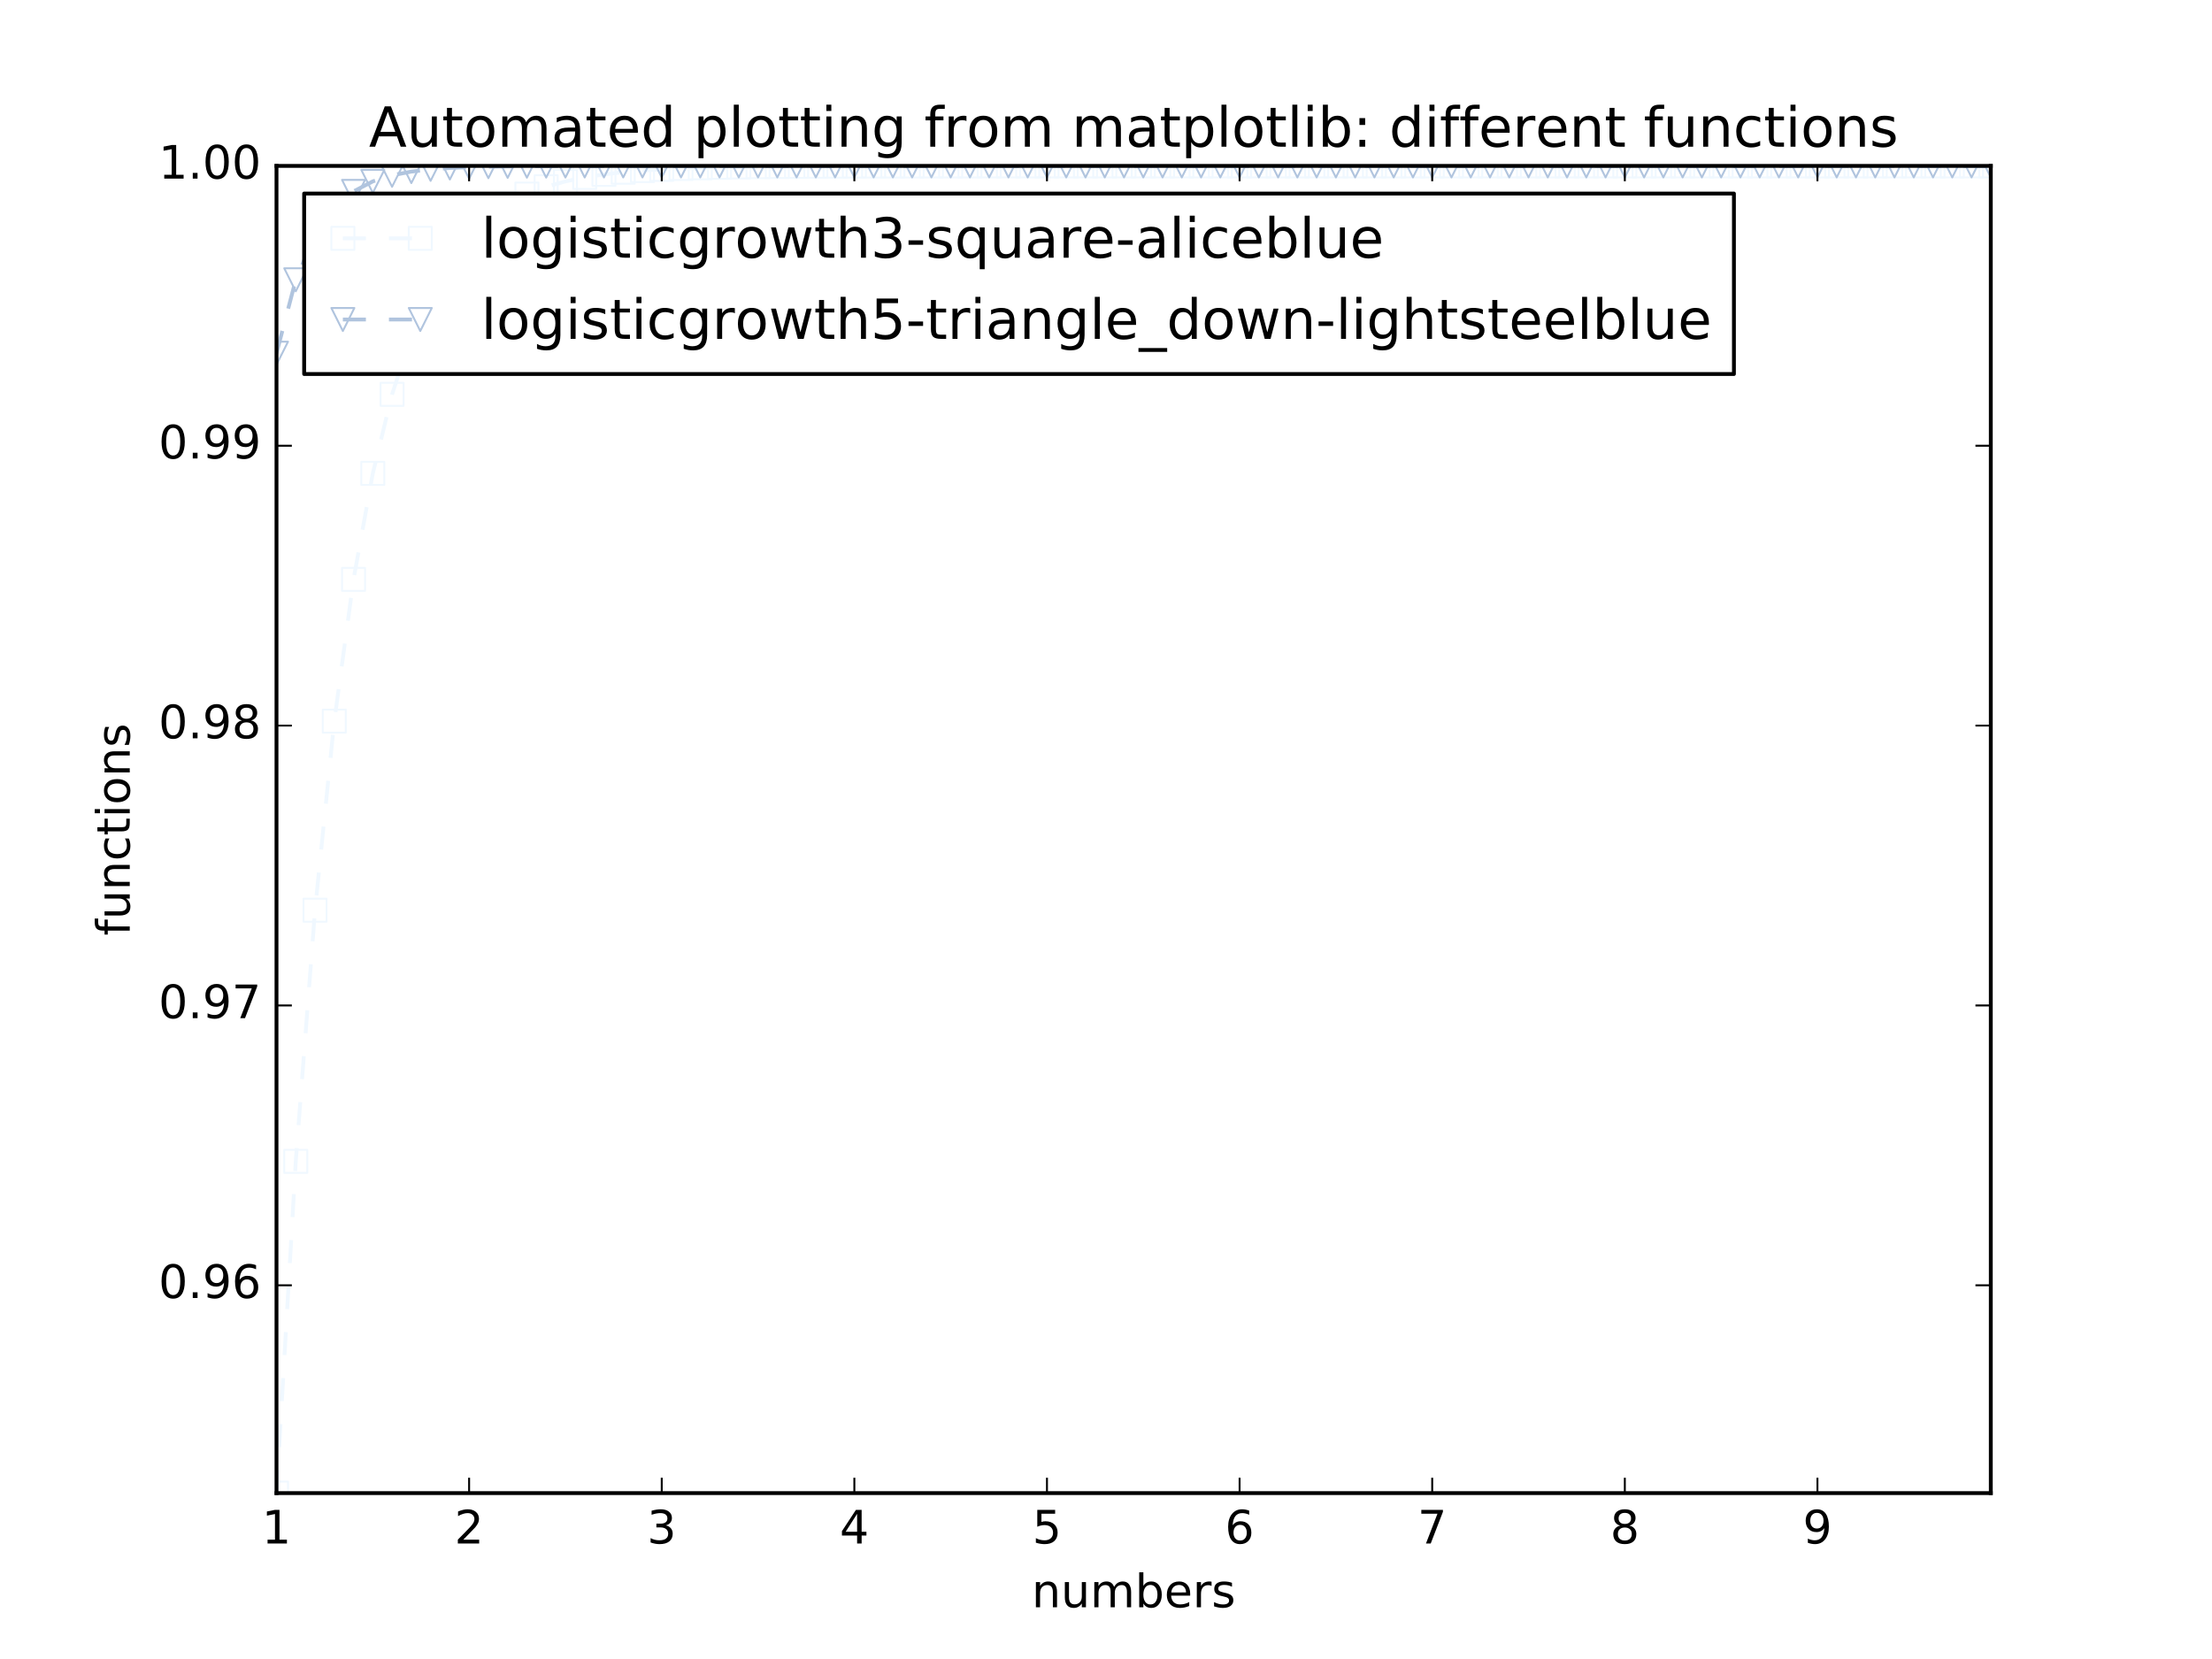 <?xml version="1.0" encoding="utf-8" standalone="no"?>
<!DOCTYPE svg PUBLIC "-//W3C//DTD SVG 1.1//EN"
  "http://www.w3.org/Graphics/SVG/1.1/DTD/svg11.dtd">
<!-- Created with matplotlib (http://matplotlib.org/) -->
<svg height="432pt" version="1.1" viewBox="0 0 576 432" width="576pt" xmlns="http://www.w3.org/2000/svg" xmlns:xlink="http://www.w3.org/1999/xlink">
 <defs>
  <style type="text/css">
*{stroke-linecap:butt;stroke-linejoin:round;stroke-miterlimit:100000;}
  </style>
 </defs>
 <g id="figure_1">
  <g id="patch_1">
   <path d="M 0 432 
L 576 432 
L 576 0 
L 0 0 
z
" style="fill:#ffffff;"/>
  </g>
  <g id="axes_1">
   <g id="patch_2">
    <path d="M 72 388.8 
L 518.4 388.8 
L 518.4 43.2 
L 72 43.2 
z
" style="fill:#ffffff;"/>
   </g>
   <g id="line2d_1">
    <path clip-path="url(#p07b703b8b7)" d="M 72 388.8 
L 77.016 302.413 
L 82.031 237.017 
L 87.047 187.78 
L 92.063 150.861 
L 97.079 123.264 
L 102.094 102.682 
L 107.11 87.359 
L 112.126 75.965 
L 117.142 67.501 
L 122.157 61.218 
L 127.173 56.557 
L 132.189 53.1 
L 137.204 50.537 
L 142.22 48.636 
L 147.236 47.228 
L 152.252 46.185 
L 157.267 45.411 
L 162.283 44.838 
L 167.299 44.414 
L 172.315 44.099 
L 177.33 43.866 
L 182.346 43.694 
L 187.362 43.566 
L 192.378 43.471 
L 197.393 43.401 
L 202.409 43.349 
L 207.425 43.31 
L 212.44 43.282 
L 217.456 43.26 
L 222.472 43.245 
L 227.488 43.233 
L 232.503 43.225 
L 237.519 43.218 
L 242.535 43.213 
L 247.551 43.21 
L 252.566 43.207 
L 257.582 43.205 
L 262.598 43.204 
L 267.613 43.203 
L 272.629 43.202 
L 277.645 43.202 
L 282.661 43.201 
L 287.676 43.201 
L 292.692 43.201 
L 297.708 43.2 
L 302.724 43.2 
L 307.739 43.2 
L 312.755 43.2 
L 317.771 43.2 
L 322.787 43.2 
L 327.802 43.2 
L 332.818 43.2 
L 337.834 43.2 
L 342.849 43.2 
L 347.865 43.2 
L 352.881 43.2 
L 357.897 43.2 
L 362.912 43.2 
L 367.928 43.2 
L 372.944 43.2 
L 377.96 43.2 
L 382.975 43.2 
L 387.991 43.2 
L 393.007 43.2 
L 398.022 43.2 
L 403.038 43.2 
L 408.054 43.2 
L 413.07 43.2 
L 418.085 43.2 
L 423.101 43.2 
L 428.117 43.2 
L 433.133 43.2 
L 438.148 43.2 
L 443.164 43.2 
L 448.18 43.2 
L 453.196 43.2 
L 458.211 43.2 
L 463.227 43.2 
L 468.243 43.2 
L 473.258 43.2 
L 478.274 43.2 
L 483.29 43.2 
L 488.306 43.2 
L 493.321 43.2 
L 498.337 43.2 
L 503.353 43.2 
L 508.369 43.2 
L 513.384 43.2 
L 518.4 43.2 
" style="fill:none;stroke:#f0f8ff;stroke-dasharray:6,6;stroke-dashoffset:0.0;"/>
    <defs>
     <path d="M -3 3 
L 3 3 
L 3 -3 
L -3 -3 
z
" id="m81786a5406" style="stroke:#f0f8ff;stroke-linejoin:miter;stroke-width:0.5;"/>
    </defs>
    <g clip-path="url(#p07b703b8b7)">
     <use style="fill:none;stroke:#f0f8ff;stroke-linejoin:miter;stroke-width:0.5;" x="72.0" xlink:href="#m81786a5406" y="388.8"/>
     <use style="fill:none;stroke:#f0f8ff;stroke-linejoin:miter;stroke-width:0.5;" x="77.016" xlink:href="#m81786a5406" y="302.413"/>
     <use style="fill:none;stroke:#f0f8ff;stroke-linejoin:miter;stroke-width:0.5;" x="82.031" xlink:href="#m81786a5406" y="237.017"/>
     <use style="fill:none;stroke:#f0f8ff;stroke-linejoin:miter;stroke-width:0.5;" x="87.047" xlink:href="#m81786a5406" y="187.78"/>
     <use style="fill:none;stroke:#f0f8ff;stroke-linejoin:miter;stroke-width:0.5;" x="92.063" xlink:href="#m81786a5406" y="150.861"/>
     <use style="fill:none;stroke:#f0f8ff;stroke-linejoin:miter;stroke-width:0.5;" x="97.079" xlink:href="#m81786a5406" y="123.264"/>
     <use style="fill:none;stroke:#f0f8ff;stroke-linejoin:miter;stroke-width:0.5;" x="102.094" xlink:href="#m81786a5406" y="102.682"/>
     <use style="fill:none;stroke:#f0f8ff;stroke-linejoin:miter;stroke-width:0.5;" x="107.11" xlink:href="#m81786a5406" y="87.359"/>
     <use style="fill:none;stroke:#f0f8ff;stroke-linejoin:miter;stroke-width:0.5;" x="112.126" xlink:href="#m81786a5406" y="75.965"/>
     <use style="fill:none;stroke:#f0f8ff;stroke-linejoin:miter;stroke-width:0.5;" x="117.142" xlink:href="#m81786a5406" y="67.501"/>
     <use style="fill:none;stroke:#f0f8ff;stroke-linejoin:miter;stroke-width:0.5;" x="122.157" xlink:href="#m81786a5406" y="61.218"/>
     <use style="fill:none;stroke:#f0f8ff;stroke-linejoin:miter;stroke-width:0.5;" x="127.173" xlink:href="#m81786a5406" y="56.557"/>
     <use style="fill:none;stroke:#f0f8ff;stroke-linejoin:miter;stroke-width:0.5;" x="132.189" xlink:href="#m81786a5406" y="53.1"/>
     <use style="fill:none;stroke:#f0f8ff;stroke-linejoin:miter;stroke-width:0.5;" x="137.204" xlink:href="#m81786a5406" y="50.537"/>
     <use style="fill:none;stroke:#f0f8ff;stroke-linejoin:miter;stroke-width:0.5;" x="142.22" xlink:href="#m81786a5406" y="48.636"/>
     <use style="fill:none;stroke:#f0f8ff;stroke-linejoin:miter;stroke-width:0.5;" x="147.236" xlink:href="#m81786a5406" y="47.228"/>
     <use style="fill:none;stroke:#f0f8ff;stroke-linejoin:miter;stroke-width:0.5;" x="152.252" xlink:href="#m81786a5406" y="46.185"/>
     <use style="fill:none;stroke:#f0f8ff;stroke-linejoin:miter;stroke-width:0.5;" x="157.267" xlink:href="#m81786a5406" y="45.411"/>
     <use style="fill:none;stroke:#f0f8ff;stroke-linejoin:miter;stroke-width:0.5;" x="162.283" xlink:href="#m81786a5406" y="44.838"/>
     <use style="fill:none;stroke:#f0f8ff;stroke-linejoin:miter;stroke-width:0.5;" x="167.299" xlink:href="#m81786a5406" y="44.414"/>
     <use style="fill:none;stroke:#f0f8ff;stroke-linejoin:miter;stroke-width:0.5;" x="172.315" xlink:href="#m81786a5406" y="44.099"/>
     <use style="fill:none;stroke:#f0f8ff;stroke-linejoin:miter;stroke-width:0.5;" x="177.33" xlink:href="#m81786a5406" y="43.866"/>
     <use style="fill:none;stroke:#f0f8ff;stroke-linejoin:miter;stroke-width:0.5;" x="182.346" xlink:href="#m81786a5406" y="43.694"/>
     <use style="fill:none;stroke:#f0f8ff;stroke-linejoin:miter;stroke-width:0.5;" x="187.362" xlink:href="#m81786a5406" y="43.566"/>
     <use style="fill:none;stroke:#f0f8ff;stroke-linejoin:miter;stroke-width:0.5;" x="192.378" xlink:href="#m81786a5406" y="43.471"/>
     <use style="fill:none;stroke:#f0f8ff;stroke-linejoin:miter;stroke-width:0.5;" x="197.393" xlink:href="#m81786a5406" y="43.401"/>
     <use style="fill:none;stroke:#f0f8ff;stroke-linejoin:miter;stroke-width:0.5;" x="202.409" xlink:href="#m81786a5406" y="43.349"/>
     <use style="fill:none;stroke:#f0f8ff;stroke-linejoin:miter;stroke-width:0.5;" x="207.425" xlink:href="#m81786a5406" y="43.31"/>
     <use style="fill:none;stroke:#f0f8ff;stroke-linejoin:miter;stroke-width:0.5;" x="212.44" xlink:href="#m81786a5406" y="43.282"/>
     <use style="fill:none;stroke:#f0f8ff;stroke-linejoin:miter;stroke-width:0.5;" x="217.456" xlink:href="#m81786a5406" y="43.26"/>
     <use style="fill:none;stroke:#f0f8ff;stroke-linejoin:miter;stroke-width:0.5;" x="222.472" xlink:href="#m81786a5406" y="43.245"/>
     <use style="fill:none;stroke:#f0f8ff;stroke-linejoin:miter;stroke-width:0.5;" x="227.488" xlink:href="#m81786a5406" y="43.233"/>
     <use style="fill:none;stroke:#f0f8ff;stroke-linejoin:miter;stroke-width:0.5;" x="232.503" xlink:href="#m81786a5406" y="43.225"/>
     <use style="fill:none;stroke:#f0f8ff;stroke-linejoin:miter;stroke-width:0.5;" x="237.519" xlink:href="#m81786a5406" y="43.218"/>
     <use style="fill:none;stroke:#f0f8ff;stroke-linejoin:miter;stroke-width:0.5;" x="242.535" xlink:href="#m81786a5406" y="43.213"/>
     <use style="fill:none;stroke:#f0f8ff;stroke-linejoin:miter;stroke-width:0.5;" x="247.551" xlink:href="#m81786a5406" y="43.21"/>
     <use style="fill:none;stroke:#f0f8ff;stroke-linejoin:miter;stroke-width:0.5;" x="252.566" xlink:href="#m81786a5406" y="43.207"/>
     <use style="fill:none;stroke:#f0f8ff;stroke-linejoin:miter;stroke-width:0.5;" x="257.582" xlink:href="#m81786a5406" y="43.205"/>
     <use style="fill:none;stroke:#f0f8ff;stroke-linejoin:miter;stroke-width:0.5;" x="262.598" xlink:href="#m81786a5406" y="43.204"/>
     <use style="fill:none;stroke:#f0f8ff;stroke-linejoin:miter;stroke-width:0.5;" x="267.613" xlink:href="#m81786a5406" y="43.203"/>
     <use style="fill:none;stroke:#f0f8ff;stroke-linejoin:miter;stroke-width:0.5;" x="272.629" xlink:href="#m81786a5406" y="43.202"/>
     <use style="fill:none;stroke:#f0f8ff;stroke-linejoin:miter;stroke-width:0.5;" x="277.645" xlink:href="#m81786a5406" y="43.202"/>
     <use style="fill:none;stroke:#f0f8ff;stroke-linejoin:miter;stroke-width:0.5;" x="282.661" xlink:href="#m81786a5406" y="43.201"/>
     <use style="fill:none;stroke:#f0f8ff;stroke-linejoin:miter;stroke-width:0.5;" x="287.676" xlink:href="#m81786a5406" y="43.201"/>
     <use style="fill:none;stroke:#f0f8ff;stroke-linejoin:miter;stroke-width:0.5;" x="292.692" xlink:href="#m81786a5406" y="43.201"/>
     <use style="fill:none;stroke:#f0f8ff;stroke-linejoin:miter;stroke-width:0.5;" x="297.708" xlink:href="#m81786a5406" y="43.2"/>
     <use style="fill:none;stroke:#f0f8ff;stroke-linejoin:miter;stroke-width:0.5;" x="302.724" xlink:href="#m81786a5406" y="43.2"/>
     <use style="fill:none;stroke:#f0f8ff;stroke-linejoin:miter;stroke-width:0.5;" x="307.739" xlink:href="#m81786a5406" y="43.2"/>
     <use style="fill:none;stroke:#f0f8ff;stroke-linejoin:miter;stroke-width:0.5;" x="312.755" xlink:href="#m81786a5406" y="43.2"/>
     <use style="fill:none;stroke:#f0f8ff;stroke-linejoin:miter;stroke-width:0.5;" x="317.771" xlink:href="#m81786a5406" y="43.2"/>
     <use style="fill:none;stroke:#f0f8ff;stroke-linejoin:miter;stroke-width:0.5;" x="322.787" xlink:href="#m81786a5406" y="43.2"/>
     <use style="fill:none;stroke:#f0f8ff;stroke-linejoin:miter;stroke-width:0.5;" x="327.802" xlink:href="#m81786a5406" y="43.2"/>
     <use style="fill:none;stroke:#f0f8ff;stroke-linejoin:miter;stroke-width:0.5;" x="332.818" xlink:href="#m81786a5406" y="43.2"/>
     <use style="fill:none;stroke:#f0f8ff;stroke-linejoin:miter;stroke-width:0.5;" x="337.834" xlink:href="#m81786a5406" y="43.2"/>
     <use style="fill:none;stroke:#f0f8ff;stroke-linejoin:miter;stroke-width:0.5;" x="342.849" xlink:href="#m81786a5406" y="43.2"/>
     <use style="fill:none;stroke:#f0f8ff;stroke-linejoin:miter;stroke-width:0.5;" x="347.865" xlink:href="#m81786a5406" y="43.2"/>
     <use style="fill:none;stroke:#f0f8ff;stroke-linejoin:miter;stroke-width:0.5;" x="352.881" xlink:href="#m81786a5406" y="43.2"/>
     <use style="fill:none;stroke:#f0f8ff;stroke-linejoin:miter;stroke-width:0.5;" x="357.897" xlink:href="#m81786a5406" y="43.2"/>
     <use style="fill:none;stroke:#f0f8ff;stroke-linejoin:miter;stroke-width:0.5;" x="362.912" xlink:href="#m81786a5406" y="43.2"/>
     <use style="fill:none;stroke:#f0f8ff;stroke-linejoin:miter;stroke-width:0.5;" x="367.928" xlink:href="#m81786a5406" y="43.2"/>
     <use style="fill:none;stroke:#f0f8ff;stroke-linejoin:miter;stroke-width:0.5;" x="372.944" xlink:href="#m81786a5406" y="43.2"/>
     <use style="fill:none;stroke:#f0f8ff;stroke-linejoin:miter;stroke-width:0.5;" x="377.96" xlink:href="#m81786a5406" y="43.2"/>
     <use style="fill:none;stroke:#f0f8ff;stroke-linejoin:miter;stroke-width:0.5;" x="382.975" xlink:href="#m81786a5406" y="43.2"/>
     <use style="fill:none;stroke:#f0f8ff;stroke-linejoin:miter;stroke-width:0.5;" x="387.991" xlink:href="#m81786a5406" y="43.2"/>
     <use style="fill:none;stroke:#f0f8ff;stroke-linejoin:miter;stroke-width:0.5;" x="393.007" xlink:href="#m81786a5406" y="43.2"/>
     <use style="fill:none;stroke:#f0f8ff;stroke-linejoin:miter;stroke-width:0.5;" x="398.022" xlink:href="#m81786a5406" y="43.2"/>
     <use style="fill:none;stroke:#f0f8ff;stroke-linejoin:miter;stroke-width:0.5;" x="403.038" xlink:href="#m81786a5406" y="43.2"/>
     <use style="fill:none;stroke:#f0f8ff;stroke-linejoin:miter;stroke-width:0.5;" x="408.054" xlink:href="#m81786a5406" y="43.2"/>
     <use style="fill:none;stroke:#f0f8ff;stroke-linejoin:miter;stroke-width:0.5;" x="413.07" xlink:href="#m81786a5406" y="43.2"/>
     <use style="fill:none;stroke:#f0f8ff;stroke-linejoin:miter;stroke-width:0.5;" x="418.085" xlink:href="#m81786a5406" y="43.2"/>
     <use style="fill:none;stroke:#f0f8ff;stroke-linejoin:miter;stroke-width:0.5;" x="423.101" xlink:href="#m81786a5406" y="43.2"/>
     <use style="fill:none;stroke:#f0f8ff;stroke-linejoin:miter;stroke-width:0.5;" x="428.117" xlink:href="#m81786a5406" y="43.2"/>
     <use style="fill:none;stroke:#f0f8ff;stroke-linejoin:miter;stroke-width:0.5;" x="433.133" xlink:href="#m81786a5406" y="43.2"/>
     <use style="fill:none;stroke:#f0f8ff;stroke-linejoin:miter;stroke-width:0.5;" x="438.148" xlink:href="#m81786a5406" y="43.2"/>
     <use style="fill:none;stroke:#f0f8ff;stroke-linejoin:miter;stroke-width:0.5;" x="443.164" xlink:href="#m81786a5406" y="43.2"/>
     <use style="fill:none;stroke:#f0f8ff;stroke-linejoin:miter;stroke-width:0.5;" x="448.18" xlink:href="#m81786a5406" y="43.2"/>
     <use style="fill:none;stroke:#f0f8ff;stroke-linejoin:miter;stroke-width:0.5;" x="453.196" xlink:href="#m81786a5406" y="43.2"/>
     <use style="fill:none;stroke:#f0f8ff;stroke-linejoin:miter;stroke-width:0.5;" x="458.211" xlink:href="#m81786a5406" y="43.2"/>
     <use style="fill:none;stroke:#f0f8ff;stroke-linejoin:miter;stroke-width:0.5;" x="463.227" xlink:href="#m81786a5406" y="43.2"/>
     <use style="fill:none;stroke:#f0f8ff;stroke-linejoin:miter;stroke-width:0.5;" x="468.243" xlink:href="#m81786a5406" y="43.2"/>
     <use style="fill:none;stroke:#f0f8ff;stroke-linejoin:miter;stroke-width:0.5;" x="473.258" xlink:href="#m81786a5406" y="43.2"/>
     <use style="fill:none;stroke:#f0f8ff;stroke-linejoin:miter;stroke-width:0.5;" x="478.274" xlink:href="#m81786a5406" y="43.2"/>
     <use style="fill:none;stroke:#f0f8ff;stroke-linejoin:miter;stroke-width:0.5;" x="483.29" xlink:href="#m81786a5406" y="43.2"/>
     <use style="fill:none;stroke:#f0f8ff;stroke-linejoin:miter;stroke-width:0.5;" x="488.306" xlink:href="#m81786a5406" y="43.2"/>
     <use style="fill:none;stroke:#f0f8ff;stroke-linejoin:miter;stroke-width:0.5;" x="493.321" xlink:href="#m81786a5406" y="43.2"/>
     <use style="fill:none;stroke:#f0f8ff;stroke-linejoin:miter;stroke-width:0.5;" x="498.337" xlink:href="#m81786a5406" y="43.2"/>
     <use style="fill:none;stroke:#f0f8ff;stroke-linejoin:miter;stroke-width:0.5;" x="503.353" xlink:href="#m81786a5406" y="43.2"/>
     <use style="fill:none;stroke:#f0f8ff;stroke-linejoin:miter;stroke-width:0.5;" x="508.369" xlink:href="#m81786a5406" y="43.2"/>
     <use style="fill:none;stroke:#f0f8ff;stroke-linejoin:miter;stroke-width:0.5;" x="513.384" xlink:href="#m81786a5406" y="43.2"/>
     <use style="fill:none;stroke:#f0f8ff;stroke-linejoin:miter;stroke-width:0.5;" x="518.4" xlink:href="#m81786a5406" y="43.2"/>
    </g>
   </g>
   <g id="line2d_2">
    <path clip-path="url(#p07b703b8b7)" d="M 72 91.972 
L 77.016 72.86 
L 82.031 61.218 
L 87.047 54.139 
L 92.063 49.839 
L 97.079 47.228 
L 102.094 45.644 
L 107.11 44.682 
L 112.126 44.099 
L 117.142 43.745 
L 122.157 43.531 
L 127.173 43.401 
L 132.189 43.322 
L 137.204 43.274 
L 142.22 43.245 
L 147.236 43.227 
L 152.252 43.216 
L 157.267 43.21 
L 162.283 43.206 
L 167.299 43.204 
L 172.315 43.202 
L 177.33 43.201 
L 182.346 43.201 
L 187.362 43.2 
L 192.378 43.2 
L 197.393 43.2 
L 202.409 43.2 
L 207.425 43.2 
L 212.44 43.2 
L 217.456 43.2 
L 222.472 43.2 
L 227.488 43.2 
L 232.503 43.2 
L 237.519 43.2 
L 242.535 43.2 
L 247.551 43.2 
L 252.566 43.2 
L 257.582 43.2 
L 262.598 43.2 
L 267.613 43.2 
L 272.629 43.2 
L 277.645 43.2 
L 282.661 43.2 
L 287.676 43.2 
L 292.692 43.2 
L 297.708 43.2 
L 302.724 43.2 
L 307.739 43.2 
L 312.755 43.2 
L 317.771 43.2 
L 322.787 43.2 
L 327.802 43.2 
L 332.818 43.2 
L 337.834 43.2 
L 342.849 43.2 
L 347.865 43.2 
L 352.881 43.2 
L 357.897 43.2 
L 362.912 43.2 
L 367.928 43.2 
L 372.944 43.2 
L 377.96 43.2 
L 382.975 43.2 
L 387.991 43.2 
L 393.007 43.2 
L 398.022 43.2 
L 403.038 43.2 
L 408.054 43.2 
L 413.07 43.2 
L 418.085 43.2 
L 423.101 43.2 
L 428.117 43.2 
L 433.133 43.2 
L 438.148 43.2 
L 443.164 43.2 
L 448.18 43.2 
L 453.196 43.2 
L 458.211 43.2 
L 463.227 43.2 
L 468.243 43.2 
L 473.258 43.2 
L 478.274 43.2 
L 483.29 43.2 
L 488.306 43.2 
L 493.321 43.2 
L 498.337 43.2 
L 503.353 43.2 
L 508.369 43.2 
L 513.384 43.2 
L 518.4 43.2 
" style="fill:none;stroke:#b0c4de;stroke-dasharray:6,6;stroke-dashoffset:0.0;"/>
    <defs>
     <path d="M -0 3 
L 3 -3 
L -3 -3 
z
" id="macf6e007c1" style="stroke:#b0c4de;stroke-linejoin:miter;stroke-width:0.5;"/>
    </defs>
    <g clip-path="url(#p07b703b8b7)">
     <use style="fill:none;stroke:#b0c4de;stroke-linejoin:miter;stroke-width:0.5;" x="72.0" xlink:href="#macf6e007c1" y="91.972"/>
     <use style="fill:none;stroke:#b0c4de;stroke-linejoin:miter;stroke-width:0.5;" x="77.016" xlink:href="#macf6e007c1" y="72.86"/>
     <use style="fill:none;stroke:#b0c4de;stroke-linejoin:miter;stroke-width:0.5;" x="82.031" xlink:href="#macf6e007c1" y="61.218"/>
     <use style="fill:none;stroke:#b0c4de;stroke-linejoin:miter;stroke-width:0.5;" x="87.047" xlink:href="#macf6e007c1" y="54.139"/>
     <use style="fill:none;stroke:#b0c4de;stroke-linejoin:miter;stroke-width:0.5;" x="92.063" xlink:href="#macf6e007c1" y="49.839"/>
     <use style="fill:none;stroke:#b0c4de;stroke-linejoin:miter;stroke-width:0.5;" x="97.079" xlink:href="#macf6e007c1" y="47.228"/>
     <use style="fill:none;stroke:#b0c4de;stroke-linejoin:miter;stroke-width:0.5;" x="102.094" xlink:href="#macf6e007c1" y="45.644"/>
     <use style="fill:none;stroke:#b0c4de;stroke-linejoin:miter;stroke-width:0.5;" x="107.11" xlink:href="#macf6e007c1" y="44.682"/>
     <use style="fill:none;stroke:#b0c4de;stroke-linejoin:miter;stroke-width:0.5;" x="112.126" xlink:href="#macf6e007c1" y="44.099"/>
     <use style="fill:none;stroke:#b0c4de;stroke-linejoin:miter;stroke-width:0.5;" x="117.142" xlink:href="#macf6e007c1" y="43.745"/>
     <use style="fill:none;stroke:#b0c4de;stroke-linejoin:miter;stroke-width:0.5;" x="122.157" xlink:href="#macf6e007c1" y="43.531"/>
     <use style="fill:none;stroke:#b0c4de;stroke-linejoin:miter;stroke-width:0.5;" x="127.173" xlink:href="#macf6e007c1" y="43.401"/>
     <use style="fill:none;stroke:#b0c4de;stroke-linejoin:miter;stroke-width:0.5;" x="132.189" xlink:href="#macf6e007c1" y="43.322"/>
     <use style="fill:none;stroke:#b0c4de;stroke-linejoin:miter;stroke-width:0.5;" x="137.204" xlink:href="#macf6e007c1" y="43.274"/>
     <use style="fill:none;stroke:#b0c4de;stroke-linejoin:miter;stroke-width:0.5;" x="142.22" xlink:href="#macf6e007c1" y="43.245"/>
     <use style="fill:none;stroke:#b0c4de;stroke-linejoin:miter;stroke-width:0.5;" x="147.236" xlink:href="#macf6e007c1" y="43.227"/>
     <use style="fill:none;stroke:#b0c4de;stroke-linejoin:miter;stroke-width:0.5;" x="152.252" xlink:href="#macf6e007c1" y="43.216"/>
     <use style="fill:none;stroke:#b0c4de;stroke-linejoin:miter;stroke-width:0.5;" x="157.267" xlink:href="#macf6e007c1" y="43.21"/>
     <use style="fill:none;stroke:#b0c4de;stroke-linejoin:miter;stroke-width:0.5;" x="162.283" xlink:href="#macf6e007c1" y="43.206"/>
     <use style="fill:none;stroke:#b0c4de;stroke-linejoin:miter;stroke-width:0.5;" x="167.299" xlink:href="#macf6e007c1" y="43.204"/>
     <use style="fill:none;stroke:#b0c4de;stroke-linejoin:miter;stroke-width:0.5;" x="172.315" xlink:href="#macf6e007c1" y="43.202"/>
     <use style="fill:none;stroke:#b0c4de;stroke-linejoin:miter;stroke-width:0.5;" x="177.33" xlink:href="#macf6e007c1" y="43.201"/>
     <use style="fill:none;stroke:#b0c4de;stroke-linejoin:miter;stroke-width:0.5;" x="182.346" xlink:href="#macf6e007c1" y="43.201"/>
     <use style="fill:none;stroke:#b0c4de;stroke-linejoin:miter;stroke-width:0.5;" x="187.362" xlink:href="#macf6e007c1" y="43.2"/>
     <use style="fill:none;stroke:#b0c4de;stroke-linejoin:miter;stroke-width:0.5;" x="192.378" xlink:href="#macf6e007c1" y="43.2"/>
     <use style="fill:none;stroke:#b0c4de;stroke-linejoin:miter;stroke-width:0.5;" x="197.393" xlink:href="#macf6e007c1" y="43.2"/>
     <use style="fill:none;stroke:#b0c4de;stroke-linejoin:miter;stroke-width:0.5;" x="202.409" xlink:href="#macf6e007c1" y="43.2"/>
     <use style="fill:none;stroke:#b0c4de;stroke-linejoin:miter;stroke-width:0.5;" x="207.425" xlink:href="#macf6e007c1" y="43.2"/>
     <use style="fill:none;stroke:#b0c4de;stroke-linejoin:miter;stroke-width:0.5;" x="212.44" xlink:href="#macf6e007c1" y="43.2"/>
     <use style="fill:none;stroke:#b0c4de;stroke-linejoin:miter;stroke-width:0.5;" x="217.456" xlink:href="#macf6e007c1" y="43.2"/>
     <use style="fill:none;stroke:#b0c4de;stroke-linejoin:miter;stroke-width:0.5;" x="222.472" xlink:href="#macf6e007c1" y="43.2"/>
     <use style="fill:none;stroke:#b0c4de;stroke-linejoin:miter;stroke-width:0.5;" x="227.488" xlink:href="#macf6e007c1" y="43.2"/>
     <use style="fill:none;stroke:#b0c4de;stroke-linejoin:miter;stroke-width:0.5;" x="232.503" xlink:href="#macf6e007c1" y="43.2"/>
     <use style="fill:none;stroke:#b0c4de;stroke-linejoin:miter;stroke-width:0.5;" x="237.519" xlink:href="#macf6e007c1" y="43.2"/>
     <use style="fill:none;stroke:#b0c4de;stroke-linejoin:miter;stroke-width:0.5;" x="242.535" xlink:href="#macf6e007c1" y="43.2"/>
     <use style="fill:none;stroke:#b0c4de;stroke-linejoin:miter;stroke-width:0.5;" x="247.551" xlink:href="#macf6e007c1" y="43.2"/>
     <use style="fill:none;stroke:#b0c4de;stroke-linejoin:miter;stroke-width:0.5;" x="252.566" xlink:href="#macf6e007c1" y="43.2"/>
     <use style="fill:none;stroke:#b0c4de;stroke-linejoin:miter;stroke-width:0.5;" x="257.582" xlink:href="#macf6e007c1" y="43.2"/>
     <use style="fill:none;stroke:#b0c4de;stroke-linejoin:miter;stroke-width:0.5;" x="262.598" xlink:href="#macf6e007c1" y="43.2"/>
     <use style="fill:none;stroke:#b0c4de;stroke-linejoin:miter;stroke-width:0.5;" x="267.613" xlink:href="#macf6e007c1" y="43.2"/>
     <use style="fill:none;stroke:#b0c4de;stroke-linejoin:miter;stroke-width:0.5;" x="272.629" xlink:href="#macf6e007c1" y="43.2"/>
     <use style="fill:none;stroke:#b0c4de;stroke-linejoin:miter;stroke-width:0.5;" x="277.645" xlink:href="#macf6e007c1" y="43.2"/>
     <use style="fill:none;stroke:#b0c4de;stroke-linejoin:miter;stroke-width:0.5;" x="282.661" xlink:href="#macf6e007c1" y="43.2"/>
     <use style="fill:none;stroke:#b0c4de;stroke-linejoin:miter;stroke-width:0.5;" x="287.676" xlink:href="#macf6e007c1" y="43.2"/>
     <use style="fill:none;stroke:#b0c4de;stroke-linejoin:miter;stroke-width:0.5;" x="292.692" xlink:href="#macf6e007c1" y="43.2"/>
     <use style="fill:none;stroke:#b0c4de;stroke-linejoin:miter;stroke-width:0.5;" x="297.708" xlink:href="#macf6e007c1" y="43.2"/>
     <use style="fill:none;stroke:#b0c4de;stroke-linejoin:miter;stroke-width:0.5;" x="302.724" xlink:href="#macf6e007c1" y="43.2"/>
     <use style="fill:none;stroke:#b0c4de;stroke-linejoin:miter;stroke-width:0.5;" x="307.739" xlink:href="#macf6e007c1" y="43.2"/>
     <use style="fill:none;stroke:#b0c4de;stroke-linejoin:miter;stroke-width:0.5;" x="312.755" xlink:href="#macf6e007c1" y="43.2"/>
     <use style="fill:none;stroke:#b0c4de;stroke-linejoin:miter;stroke-width:0.5;" x="317.771" xlink:href="#macf6e007c1" y="43.2"/>
     <use style="fill:none;stroke:#b0c4de;stroke-linejoin:miter;stroke-width:0.5;" x="322.787" xlink:href="#macf6e007c1" y="43.2"/>
     <use style="fill:none;stroke:#b0c4de;stroke-linejoin:miter;stroke-width:0.5;" x="327.802" xlink:href="#macf6e007c1" y="43.2"/>
     <use style="fill:none;stroke:#b0c4de;stroke-linejoin:miter;stroke-width:0.5;" x="332.818" xlink:href="#macf6e007c1" y="43.2"/>
     <use style="fill:none;stroke:#b0c4de;stroke-linejoin:miter;stroke-width:0.5;" x="337.834" xlink:href="#macf6e007c1" y="43.2"/>
     <use style="fill:none;stroke:#b0c4de;stroke-linejoin:miter;stroke-width:0.5;" x="342.849" xlink:href="#macf6e007c1" y="43.2"/>
     <use style="fill:none;stroke:#b0c4de;stroke-linejoin:miter;stroke-width:0.5;" x="347.865" xlink:href="#macf6e007c1" y="43.2"/>
     <use style="fill:none;stroke:#b0c4de;stroke-linejoin:miter;stroke-width:0.5;" x="352.881" xlink:href="#macf6e007c1" y="43.2"/>
     <use style="fill:none;stroke:#b0c4de;stroke-linejoin:miter;stroke-width:0.5;" x="357.897" xlink:href="#macf6e007c1" y="43.2"/>
     <use style="fill:none;stroke:#b0c4de;stroke-linejoin:miter;stroke-width:0.5;" x="362.912" xlink:href="#macf6e007c1" y="43.2"/>
     <use style="fill:none;stroke:#b0c4de;stroke-linejoin:miter;stroke-width:0.5;" x="367.928" xlink:href="#macf6e007c1" y="43.2"/>
     <use style="fill:none;stroke:#b0c4de;stroke-linejoin:miter;stroke-width:0.5;" x="372.944" xlink:href="#macf6e007c1" y="43.2"/>
     <use style="fill:none;stroke:#b0c4de;stroke-linejoin:miter;stroke-width:0.5;" x="377.96" xlink:href="#macf6e007c1" y="43.2"/>
     <use style="fill:none;stroke:#b0c4de;stroke-linejoin:miter;stroke-width:0.5;" x="382.975" xlink:href="#macf6e007c1" y="43.2"/>
     <use style="fill:none;stroke:#b0c4de;stroke-linejoin:miter;stroke-width:0.5;" x="387.991" xlink:href="#macf6e007c1" y="43.2"/>
     <use style="fill:none;stroke:#b0c4de;stroke-linejoin:miter;stroke-width:0.5;" x="393.007" xlink:href="#macf6e007c1" y="43.2"/>
     <use style="fill:none;stroke:#b0c4de;stroke-linejoin:miter;stroke-width:0.5;" x="398.022" xlink:href="#macf6e007c1" y="43.2"/>
     <use style="fill:none;stroke:#b0c4de;stroke-linejoin:miter;stroke-width:0.5;" x="403.038" xlink:href="#macf6e007c1" y="43.2"/>
     <use style="fill:none;stroke:#b0c4de;stroke-linejoin:miter;stroke-width:0.5;" x="408.054" xlink:href="#macf6e007c1" y="43.2"/>
     <use style="fill:none;stroke:#b0c4de;stroke-linejoin:miter;stroke-width:0.5;" x="413.07" xlink:href="#macf6e007c1" y="43.2"/>
     <use style="fill:none;stroke:#b0c4de;stroke-linejoin:miter;stroke-width:0.5;" x="418.085" xlink:href="#macf6e007c1" y="43.2"/>
     <use style="fill:none;stroke:#b0c4de;stroke-linejoin:miter;stroke-width:0.5;" x="423.101" xlink:href="#macf6e007c1" y="43.2"/>
     <use style="fill:none;stroke:#b0c4de;stroke-linejoin:miter;stroke-width:0.5;" x="428.117" xlink:href="#macf6e007c1" y="43.2"/>
     <use style="fill:none;stroke:#b0c4de;stroke-linejoin:miter;stroke-width:0.5;" x="433.133" xlink:href="#macf6e007c1" y="43.2"/>
     <use style="fill:none;stroke:#b0c4de;stroke-linejoin:miter;stroke-width:0.5;" x="438.148" xlink:href="#macf6e007c1" y="43.2"/>
     <use style="fill:none;stroke:#b0c4de;stroke-linejoin:miter;stroke-width:0.5;" x="443.164" xlink:href="#macf6e007c1" y="43.2"/>
     <use style="fill:none;stroke:#b0c4de;stroke-linejoin:miter;stroke-width:0.5;" x="448.18" xlink:href="#macf6e007c1" y="43.2"/>
     <use style="fill:none;stroke:#b0c4de;stroke-linejoin:miter;stroke-width:0.5;" x="453.196" xlink:href="#macf6e007c1" y="43.2"/>
     <use style="fill:none;stroke:#b0c4de;stroke-linejoin:miter;stroke-width:0.5;" x="458.211" xlink:href="#macf6e007c1" y="43.2"/>
     <use style="fill:none;stroke:#b0c4de;stroke-linejoin:miter;stroke-width:0.5;" x="463.227" xlink:href="#macf6e007c1" y="43.2"/>
     <use style="fill:none;stroke:#b0c4de;stroke-linejoin:miter;stroke-width:0.5;" x="468.243" xlink:href="#macf6e007c1" y="43.2"/>
     <use style="fill:none;stroke:#b0c4de;stroke-linejoin:miter;stroke-width:0.5;" x="473.258" xlink:href="#macf6e007c1" y="43.2"/>
     <use style="fill:none;stroke:#b0c4de;stroke-linejoin:miter;stroke-width:0.5;" x="478.274" xlink:href="#macf6e007c1" y="43.2"/>
     <use style="fill:none;stroke:#b0c4de;stroke-linejoin:miter;stroke-width:0.5;" x="483.29" xlink:href="#macf6e007c1" y="43.2"/>
     <use style="fill:none;stroke:#b0c4de;stroke-linejoin:miter;stroke-width:0.5;" x="488.306" xlink:href="#macf6e007c1" y="43.2"/>
     <use style="fill:none;stroke:#b0c4de;stroke-linejoin:miter;stroke-width:0.5;" x="493.321" xlink:href="#macf6e007c1" y="43.2"/>
     <use style="fill:none;stroke:#b0c4de;stroke-linejoin:miter;stroke-width:0.5;" x="498.337" xlink:href="#macf6e007c1" y="43.2"/>
     <use style="fill:none;stroke:#b0c4de;stroke-linejoin:miter;stroke-width:0.5;" x="503.353" xlink:href="#macf6e007c1" y="43.2"/>
     <use style="fill:none;stroke:#b0c4de;stroke-linejoin:miter;stroke-width:0.5;" x="508.369" xlink:href="#macf6e007c1" y="43.2"/>
     <use style="fill:none;stroke:#b0c4de;stroke-linejoin:miter;stroke-width:0.5;" x="513.384" xlink:href="#macf6e007c1" y="43.2"/>
     <use style="fill:none;stroke:#b0c4de;stroke-linejoin:miter;stroke-width:0.5;" x="518.4" xlink:href="#macf6e007c1" y="43.2"/>
    </g>
   </g>
   <g id="patch_3">
    <path d="M 72 43.2 
L 518.4 43.2 
" style="fill:none;stroke:#000000;stroke-linecap:square;stroke-linejoin:miter;"/>
   </g>
   <g id="patch_4">
    <path d="M 518.4 388.8 
L 518.4 43.2 
" style="fill:none;stroke:#000000;stroke-linecap:square;stroke-linejoin:miter;"/>
   </g>
   <g id="patch_5">
    <path d="M 72 388.8 
L 518.4 388.8 
" style="fill:none;stroke:#000000;stroke-linecap:square;stroke-linejoin:miter;"/>
   </g>
   <g id="patch_6">
    <path d="M 72 388.8 
L 72 43.2 
" style="fill:none;stroke:#000000;stroke-linecap:square;stroke-linejoin:miter;"/>
   </g>
   <g id="matplotlib.axis_1">
    <g id="xtick_1">
     <g id="line2d_3">
      <defs>
       <path d="M 0 0 
L 0 -4 
" id="ma5c6b114b7" style="stroke:#000000;stroke-width:0.5;"/>
      </defs>
      <g>
       <use style="stroke:#000000;stroke-width:0.5;" x="72.0" xlink:href="#ma5c6b114b7" y="388.8"/>
      </g>
     </g>
     <g id="line2d_4">
      <defs>
       <path d="M 0 0 
L 0 4 
" id="m0355db0c9e" style="stroke:#000000;stroke-width:0.5;"/>
      </defs>
      <g>
       <use style="stroke:#000000;stroke-width:0.5;" x="72.0" xlink:href="#m0355db0c9e" y="43.2"/>
      </g>
     </g>
     <g id="text_1">
      <!-- 1 -->
      <defs>
       <path d="M 12.406 8.297 
L 28.516 8.297 
L 28.516 63.922 
L 10.984 60.406 
L 10.984 69.391 
L 28.422 72.906 
L 38.281 72.906 
L 38.281 8.297 
L 54.391 8.297 
L 54.391 0 
L 12.406 0 
z
" id="BitstreamVeraSans-Roman-31"/>
      </defs>
      <g transform="translate(68.183 401.918)scale(0.12 -0.12)">
       <use xlink:href="#BitstreamVeraSans-Roman-31"/>
      </g>
     </g>
    </g>
    <g id="xtick_2">
     <g id="line2d_5">
      <g>
       <use style="stroke:#000000;stroke-width:0.5;" x="122.157" xlink:href="#ma5c6b114b7" y="388.8"/>
      </g>
     </g>
     <g id="line2d_6">
      <g>
       <use style="stroke:#000000;stroke-width:0.5;" x="122.157" xlink:href="#m0355db0c9e" y="43.2"/>
      </g>
     </g>
     <g id="text_2">
      <!-- 2 -->
      <defs>
       <path d="M 19.188 8.297 
L 53.609 8.297 
L 53.609 0 
L 7.328 0 
L 7.328 8.297 
Q 12.938 14.109 22.625 23.891 
Q 32.328 33.688 34.812 36.531 
Q 39.547 41.844 41.422 45.531 
Q 43.312 49.219 43.312 52.781 
Q 43.312 58.594 39.234 62.25 
Q 35.156 65.922 28.609 65.922 
Q 23.969 65.922 18.812 64.312 
Q 13.672 62.703 7.812 59.422 
L 7.812 69.391 
Q 13.766 71.781 18.938 73 
Q 24.125 74.219 28.422 74.219 
Q 39.75 74.219 46.484 68.547 
Q 53.219 62.891 53.219 53.422 
Q 53.219 48.922 51.531 44.891 
Q 49.859 40.875 45.406 35.406 
Q 44.188 33.984 37.641 27.219 
Q 31.109 20.453 19.188 8.297 
" id="BitstreamVeraSans-Roman-32"/>
      </defs>
      <g transform="translate(118.34 401.918)scale(0.12 -0.12)">
       <use xlink:href="#BitstreamVeraSans-Roman-32"/>
      </g>
     </g>
    </g>
    <g id="xtick_3">
     <g id="line2d_7">
      <g>
       <use style="stroke:#000000;stroke-width:0.5;" x="172.315" xlink:href="#ma5c6b114b7" y="388.8"/>
      </g>
     </g>
     <g id="line2d_8">
      <g>
       <use style="stroke:#000000;stroke-width:0.5;" x="172.315" xlink:href="#m0355db0c9e" y="43.2"/>
      </g>
     </g>
     <g id="text_3">
      <!-- 3 -->
      <defs>
       <path d="M 40.578 39.312 
Q 47.656 37.797 51.625 33 
Q 55.609 28.219 55.609 21.188 
Q 55.609 10.406 48.188 4.484 
Q 40.766 -1.422 27.094 -1.422 
Q 22.516 -1.422 17.656 -0.516 
Q 12.797 0.391 7.625 2.203 
L 7.625 11.719 
Q 11.719 9.328 16.594 8.109 
Q 21.484 6.891 26.812 6.891 
Q 36.078 6.891 40.938 10.547 
Q 45.797 14.203 45.797 21.188 
Q 45.797 27.641 41.281 31.266 
Q 36.766 34.906 28.719 34.906 
L 20.219 34.906 
L 20.219 43.016 
L 29.109 43.016 
Q 36.375 43.016 40.234 45.922 
Q 44.094 48.828 44.094 54.297 
Q 44.094 59.906 40.109 62.906 
Q 36.141 65.922 28.719 65.922 
Q 24.656 65.922 20.016 65.031 
Q 15.375 64.156 9.812 62.312 
L 9.812 71.094 
Q 15.438 72.656 20.344 73.438 
Q 25.25 74.219 29.594 74.219 
Q 40.828 74.219 47.359 69.109 
Q 53.906 64.016 53.906 55.328 
Q 53.906 49.266 50.438 45.094 
Q 46.969 40.922 40.578 39.312 
" id="BitstreamVeraSans-Roman-33"/>
      </defs>
      <g transform="translate(168.497 401.918)scale(0.12 -0.12)">
       <use xlink:href="#BitstreamVeraSans-Roman-33"/>
      </g>
     </g>
    </g>
    <g id="xtick_4">
     <g id="line2d_9">
      <g>
       <use style="stroke:#000000;stroke-width:0.5;" x="222.472" xlink:href="#ma5c6b114b7" y="388.8"/>
      </g>
     </g>
     <g id="line2d_10">
      <g>
       <use style="stroke:#000000;stroke-width:0.5;" x="222.472" xlink:href="#m0355db0c9e" y="43.2"/>
      </g>
     </g>
     <g id="text_4">
      <!-- 4 -->
      <defs>
       <path d="M 37.797 64.312 
L 12.891 25.391 
L 37.797 25.391 
z
M 35.203 72.906 
L 47.609 72.906 
L 47.609 25.391 
L 58.016 25.391 
L 58.016 17.188 
L 47.609 17.188 
L 47.609 0 
L 37.797 0 
L 37.797 17.188 
L 4.891 17.188 
L 4.891 26.703 
z
" id="BitstreamVeraSans-Roman-34"/>
      </defs>
      <g transform="translate(218.654 401.918)scale(0.12 -0.12)">
       <use xlink:href="#BitstreamVeraSans-Roman-34"/>
      </g>
     </g>
    </g>
    <g id="xtick_5">
     <g id="line2d_11">
      <g>
       <use style="stroke:#000000;stroke-width:0.5;" x="272.629" xlink:href="#ma5c6b114b7" y="388.8"/>
      </g>
     </g>
     <g id="line2d_12">
      <g>
       <use style="stroke:#000000;stroke-width:0.5;" x="272.629" xlink:href="#m0355db0c9e" y="43.2"/>
      </g>
     </g>
     <g id="text_5">
      <!-- 5 -->
      <defs>
       <path d="M 10.797 72.906 
L 49.516 72.906 
L 49.516 64.594 
L 19.828 64.594 
L 19.828 46.734 
Q 21.969 47.469 24.109 47.828 
Q 26.266 48.188 28.422 48.188 
Q 40.625 48.188 47.75 41.5 
Q 54.891 34.812 54.891 23.391 
Q 54.891 11.625 47.562 5.094 
Q 40.234 -1.422 26.906 -1.422 
Q 22.312 -1.422 17.547 -0.641 
Q 12.797 0.141 7.719 1.703 
L 7.719 11.625 
Q 12.109 9.234 16.797 8.062 
Q 21.484 6.891 26.703 6.891 
Q 35.156 6.891 40.078 11.328 
Q 45.016 15.766 45.016 23.391 
Q 45.016 31 40.078 35.438 
Q 35.156 39.891 26.703 39.891 
Q 22.75 39.891 18.812 39.016 
Q 14.891 38.141 10.797 36.281 
z
" id="BitstreamVeraSans-Roman-35"/>
      </defs>
      <g transform="translate(268.812 401.918)scale(0.12 -0.12)">
       <use xlink:href="#BitstreamVeraSans-Roman-35"/>
      </g>
     </g>
    </g>
    <g id="xtick_6">
     <g id="line2d_13">
      <g>
       <use style="stroke:#000000;stroke-width:0.5;" x="322.787" xlink:href="#ma5c6b114b7" y="388.8"/>
      </g>
     </g>
     <g id="line2d_14">
      <g>
       <use style="stroke:#000000;stroke-width:0.5;" x="322.787" xlink:href="#m0355db0c9e" y="43.2"/>
      </g>
     </g>
     <g id="text_6">
      <!-- 6 -->
      <defs>
       <path d="M 33.016 40.375 
Q 26.375 40.375 22.484 35.828 
Q 18.609 31.297 18.609 23.391 
Q 18.609 15.531 22.484 10.953 
Q 26.375 6.391 33.016 6.391 
Q 39.656 6.391 43.531 10.953 
Q 47.406 15.531 47.406 23.391 
Q 47.406 31.297 43.531 35.828 
Q 39.656 40.375 33.016 40.375 
M 52.594 71.297 
L 52.594 62.312 
Q 48.875 64.062 45.094 64.984 
Q 41.312 65.922 37.594 65.922 
Q 27.828 65.922 22.672 59.328 
Q 17.531 52.734 16.797 39.406 
Q 19.672 43.656 24.016 45.922 
Q 28.375 48.188 33.594 48.188 
Q 44.578 48.188 50.953 41.516 
Q 57.328 34.859 57.328 23.391 
Q 57.328 12.156 50.688 5.359 
Q 44.047 -1.422 33.016 -1.422 
Q 20.359 -1.422 13.672 8.266 
Q 6.984 17.969 6.984 36.375 
Q 6.984 53.656 15.188 63.938 
Q 23.391 74.219 37.203 74.219 
Q 40.922 74.219 44.703 73.484 
Q 48.484 72.75 52.594 71.297 
" id="BitstreamVeraSans-Roman-36"/>
      </defs>
      <g transform="translate(318.969 401.918)scale(0.12 -0.12)">
       <use xlink:href="#BitstreamVeraSans-Roman-36"/>
      </g>
     </g>
    </g>
    <g id="xtick_7">
     <g id="line2d_15">
      <g>
       <use style="stroke:#000000;stroke-width:0.5;" x="372.944" xlink:href="#ma5c6b114b7" y="388.8"/>
      </g>
     </g>
     <g id="line2d_16">
      <g>
       <use style="stroke:#000000;stroke-width:0.5;" x="372.944" xlink:href="#m0355db0c9e" y="43.2"/>
      </g>
     </g>
     <g id="text_7">
      <!-- 7 -->
      <defs>
       <path d="M 8.203 72.906 
L 55.078 72.906 
L 55.078 68.703 
L 28.609 0 
L 18.312 0 
L 43.219 64.594 
L 8.203 64.594 
z
" id="BitstreamVeraSans-Roman-37"/>
      </defs>
      <g transform="translate(369.126 401.918)scale(0.12 -0.12)">
       <use xlink:href="#BitstreamVeraSans-Roman-37"/>
      </g>
     </g>
    </g>
    <g id="xtick_8">
     <g id="line2d_17">
      <g>
       <use style="stroke:#000000;stroke-width:0.5;" x="423.101" xlink:href="#ma5c6b114b7" y="388.8"/>
      </g>
     </g>
     <g id="line2d_18">
      <g>
       <use style="stroke:#000000;stroke-width:0.5;" x="423.101" xlink:href="#m0355db0c9e" y="43.2"/>
      </g>
     </g>
     <g id="text_8">
      <!-- 8 -->
      <defs>
       <path d="M 31.781 34.625 
Q 24.75 34.625 20.719 30.859 
Q 16.703 27.094 16.703 20.516 
Q 16.703 13.922 20.719 10.156 
Q 24.75 6.391 31.781 6.391 
Q 38.812 6.391 42.859 10.172 
Q 46.922 13.969 46.922 20.516 
Q 46.922 27.094 42.891 30.859 
Q 38.875 34.625 31.781 34.625 
M 21.922 38.812 
Q 15.578 40.375 12.031 44.719 
Q 8.5 49.078 8.5 55.328 
Q 8.5 64.062 14.719 69.141 
Q 20.953 74.219 31.781 74.219 
Q 42.672 74.219 48.875 69.141 
Q 55.078 64.062 55.078 55.328 
Q 55.078 49.078 51.531 44.719 
Q 48 40.375 41.703 38.812 
Q 48.828 37.156 52.797 32.312 
Q 56.781 27.484 56.781 20.516 
Q 56.781 9.906 50.312 4.234 
Q 43.844 -1.422 31.781 -1.422 
Q 19.734 -1.422 13.25 4.234 
Q 6.781 9.906 6.781 20.516 
Q 6.781 27.484 10.781 32.312 
Q 14.797 37.156 21.922 38.812 
M 18.312 54.391 
Q 18.312 48.734 21.844 45.562 
Q 25.391 42.391 31.781 42.391 
Q 38.141 42.391 41.719 45.562 
Q 45.312 48.734 45.312 54.391 
Q 45.312 60.062 41.719 63.234 
Q 38.141 66.406 31.781 66.406 
Q 25.391 66.406 21.844 63.234 
Q 18.312 60.062 18.312 54.391 
" id="BitstreamVeraSans-Roman-38"/>
      </defs>
      <g transform="translate(419.284 401.918)scale(0.12 -0.12)">
       <use xlink:href="#BitstreamVeraSans-Roman-38"/>
      </g>
     </g>
    </g>
    <g id="xtick_9">
     <g id="line2d_19">
      <g>
       <use style="stroke:#000000;stroke-width:0.5;" x="473.258" xlink:href="#ma5c6b114b7" y="388.8"/>
      </g>
     </g>
     <g id="line2d_20">
      <g>
       <use style="stroke:#000000;stroke-width:0.5;" x="473.258" xlink:href="#m0355db0c9e" y="43.2"/>
      </g>
     </g>
     <g id="text_9">
      <!-- 9 -->
      <defs>
       <path d="M 10.984 1.516 
L 10.984 10.5 
Q 14.703 8.734 18.5 7.812 
Q 22.312 6.891 25.984 6.891 
Q 35.75 6.891 40.891 13.453 
Q 46.047 20.016 46.781 33.406 
Q 43.953 29.203 39.594 26.953 
Q 35.25 24.703 29.984 24.703 
Q 19.047 24.703 12.672 31.312 
Q 6.297 37.938 6.297 49.422 
Q 6.297 60.641 12.938 67.422 
Q 19.578 74.219 30.609 74.219 
Q 43.266 74.219 49.922 64.516 
Q 56.594 54.828 56.594 36.375 
Q 56.594 19.141 48.406 8.859 
Q 40.234 -1.422 26.422 -1.422 
Q 22.703 -1.422 18.891 -0.688 
Q 15.094 0.047 10.984 1.516 
M 30.609 32.422 
Q 37.25 32.422 41.125 36.953 
Q 45.016 41.5 45.016 49.422 
Q 45.016 57.281 41.125 61.844 
Q 37.25 66.406 30.609 66.406 
Q 23.969 66.406 20.094 61.844 
Q 16.219 57.281 16.219 49.422 
Q 16.219 41.5 20.094 36.953 
Q 23.969 32.422 30.609 32.422 
" id="BitstreamVeraSans-Roman-39"/>
      </defs>
      <g transform="translate(469.441 401.918)scale(0.12 -0.12)">
       <use xlink:href="#BitstreamVeraSans-Roman-39"/>
      </g>
     </g>
    </g>
    <g id="text_10">
     <!-- numbers -->
     <defs>
      <path d="M 54.891 33.016 
L 54.891 0 
L 45.906 0 
L 45.906 32.719 
Q 45.906 40.484 42.875 44.328 
Q 39.844 48.188 33.797 48.188 
Q 26.516 48.188 22.312 43.547 
Q 18.109 38.922 18.109 30.906 
L 18.109 0 
L 9.078 0 
L 9.078 54.688 
L 18.109 54.688 
L 18.109 46.188 
Q 21.344 51.125 25.703 53.562 
Q 30.078 56 35.797 56 
Q 45.219 56 50.047 50.172 
Q 54.891 44.344 54.891 33.016 
" id="BitstreamVeraSans-Roman-6e"/>
      <path d="M 52 44.188 
Q 55.375 50.25 60.062 53.125 
Q 64.75 56 71.094 56 
Q 79.641 56 84.281 50.016 
Q 88.922 44.047 88.922 33.016 
L 88.922 0 
L 79.891 0 
L 79.891 32.719 
Q 79.891 40.578 77.094 44.375 
Q 74.312 48.188 68.609 48.188 
Q 61.625 48.188 57.562 43.547 
Q 53.516 38.922 53.516 30.906 
L 53.516 0 
L 44.484 0 
L 44.484 32.719 
Q 44.484 40.625 41.703 44.406 
Q 38.922 48.188 33.109 48.188 
Q 26.219 48.188 22.156 43.531 
Q 18.109 38.875 18.109 30.906 
L 18.109 0 
L 9.078 0 
L 9.078 54.688 
L 18.109 54.688 
L 18.109 46.188 
Q 21.188 51.219 25.484 53.609 
Q 29.781 56 35.688 56 
Q 41.656 56 45.828 52.969 
Q 50 49.953 52 44.188 
" id="BitstreamVeraSans-Roman-6d"/>
      <path d="M 56.203 29.594 
L 56.203 25.203 
L 14.891 25.203 
Q 15.484 15.922 20.484 11.062 
Q 25.484 6.203 34.422 6.203 
Q 39.594 6.203 44.453 7.469 
Q 49.312 8.734 54.109 11.281 
L 54.109 2.781 
Q 49.266 0.734 44.188 -0.344 
Q 39.109 -1.422 33.891 -1.422 
Q 20.797 -1.422 13.156 6.188 
Q 5.516 13.812 5.516 26.812 
Q 5.516 40.234 12.766 48.109 
Q 20.016 56 32.328 56 
Q 43.359 56 49.781 48.891 
Q 56.203 41.797 56.203 29.594 
M 47.219 32.234 
Q 47.125 39.594 43.094 43.984 
Q 39.062 48.391 32.422 48.391 
Q 24.906 48.391 20.391 44.141 
Q 15.875 39.891 15.188 32.172 
z
" id="BitstreamVeraSans-Roman-65"/>
      <path d="M 8.5 21.578 
L 8.5 54.688 
L 17.484 54.688 
L 17.484 21.922 
Q 17.484 14.156 20.5 10.266 
Q 23.531 6.391 29.594 6.391 
Q 36.859 6.391 41.078 11.031 
Q 45.312 15.672 45.312 23.688 
L 45.312 54.688 
L 54.297 54.688 
L 54.297 0 
L 45.312 0 
L 45.312 8.406 
Q 42.047 3.422 37.719 1 
Q 33.406 -1.422 27.688 -1.422 
Q 18.266 -1.422 13.375 4.438 
Q 8.5 10.297 8.5 21.578 
" id="BitstreamVeraSans-Roman-75"/>
      <path d="M 41.109 46.297 
Q 39.594 47.172 37.812 47.578 
Q 36.031 48 33.891 48 
Q 26.266 48 22.188 43.047 
Q 18.109 38.094 18.109 28.812 
L 18.109 0 
L 9.078 0 
L 9.078 54.688 
L 18.109 54.688 
L 18.109 46.188 
Q 20.953 51.172 25.484 53.578 
Q 30.031 56 36.531 56 
Q 37.453 56 38.578 55.875 
Q 39.703 55.766 41.062 55.516 
z
" id="BitstreamVeraSans-Roman-72"/>
      <path d="M 44.281 53.078 
L 44.281 44.578 
Q 40.484 46.531 36.375 47.5 
Q 32.281 48.484 27.875 48.484 
Q 21.188 48.484 17.844 46.438 
Q 14.5 44.391 14.5 40.281 
Q 14.5 37.156 16.891 35.375 
Q 19.281 33.594 26.516 31.984 
L 29.594 31.297 
Q 39.156 29.25 43.188 25.516 
Q 47.219 21.781 47.219 15.094 
Q 47.219 7.469 41.188 3.016 
Q 35.156 -1.422 24.609 -1.422 
Q 20.219 -1.422 15.453 -0.562 
Q 10.688 0.297 5.422 2 
L 5.422 11.281 
Q 10.406 8.688 15.234 7.391 
Q 20.062 6.109 24.812 6.109 
Q 31.156 6.109 34.562 8.281 
Q 37.984 10.453 37.984 14.406 
Q 37.984 18.062 35.516 20.016 
Q 33.062 21.969 24.703 23.781 
L 21.578 24.516 
Q 13.234 26.266 9.516 29.906 
Q 5.812 33.547 5.812 39.891 
Q 5.812 47.609 11.281 51.797 
Q 16.75 56 26.812 56 
Q 31.781 56 36.172 55.266 
Q 40.578 54.547 44.281 53.078 
" id="BitstreamVeraSans-Roman-73"/>
      <path d="M 48.688 27.297 
Q 48.688 37.203 44.609 42.844 
Q 40.531 48.484 33.406 48.484 
Q 26.266 48.484 22.188 42.844 
Q 18.109 37.203 18.109 27.297 
Q 18.109 17.391 22.188 11.75 
Q 26.266 6.109 33.406 6.109 
Q 40.531 6.109 44.609 11.75 
Q 48.688 17.391 48.688 27.297 
M 18.109 46.391 
Q 20.953 51.266 25.266 53.625 
Q 29.594 56 35.594 56 
Q 45.562 56 51.781 48.094 
Q 58.016 40.188 58.016 27.297 
Q 58.016 14.406 51.781 6.484 
Q 45.562 -1.422 35.594 -1.422 
Q 29.594 -1.422 25.266 0.953 
Q 20.953 3.328 18.109 8.203 
L 18.109 0 
L 9.078 0 
L 9.078 75.984 
L 18.109 75.984 
z
" id="BitstreamVeraSans-Roman-62"/>
     </defs>
     <g transform="translate(268.658 418.532)scale(0.12 -0.12)">
      <use xlink:href="#BitstreamVeraSans-Roman-6e"/>
      <use x="63.379" xlink:href="#BitstreamVeraSans-Roman-75"/>
      <use x="126.758" xlink:href="#BitstreamVeraSans-Roman-6d"/>
      <use x="224.17" xlink:href="#BitstreamVeraSans-Roman-62"/>
      <use x="287.646" xlink:href="#BitstreamVeraSans-Roman-65"/>
      <use x="349.17" xlink:href="#BitstreamVeraSans-Roman-72"/>
      <use x="390.283" xlink:href="#BitstreamVeraSans-Roman-73"/>
     </g>
    </g>
   </g>
   <g id="matplotlib.axis_2">
    <g id="ytick_1">
     <g id="line2d_21">
      <defs>
       <path d="M 0 0 
L 4 0 
" id="m5445e6e18e" style="stroke:#000000;stroke-width:0.5;"/>
      </defs>
      <g>
       <use style="stroke:#000000;stroke-width:0.5;" x="72.0" xlink:href="#m5445e6e18e" y="334.686"/>
      </g>
     </g>
     <g id="line2d_22">
      <defs>
       <path d="M 0 0 
L -4 0 
" id="m35ec176a5f" style="stroke:#000000;stroke-width:0.5;"/>
      </defs>
      <g>
       <use style="stroke:#000000;stroke-width:0.5;" x="518.4" xlink:href="#m35ec176a5f" y="334.686"/>
      </g>
     </g>
     <g id="text_11">
      <!-- 0.96 -->
      <defs>
       <path d="M 31.781 66.406 
Q 24.172 66.406 20.328 58.906 
Q 16.5 51.422 16.5 36.375 
Q 16.5 21.391 20.328 13.891 
Q 24.172 6.391 31.781 6.391 
Q 39.453 6.391 43.281 13.891 
Q 47.125 21.391 47.125 36.375 
Q 47.125 51.422 43.281 58.906 
Q 39.453 66.406 31.781 66.406 
M 31.781 74.219 
Q 44.047 74.219 50.516 64.516 
Q 56.984 54.828 56.984 36.375 
Q 56.984 17.969 50.516 8.266 
Q 44.047 -1.422 31.781 -1.422 
Q 19.531 -1.422 13.062 8.266 
Q 6.594 17.969 6.594 36.375 
Q 6.594 54.828 13.062 64.516 
Q 19.531 74.219 31.781 74.219 
" id="BitstreamVeraSans-Roman-30"/>
       <path d="M 10.688 12.406 
L 21 12.406 
L 21 0 
L 10.688 0 
z
" id="BitstreamVeraSans-Roman-2e"/>
      </defs>
      <g transform="translate(41.281 337.998)scale(0.12 -0.12)">
       <use xlink:href="#BitstreamVeraSans-Roman-30"/>
       <use x="63.623" xlink:href="#BitstreamVeraSans-Roman-2e"/>
       <use x="95.41" xlink:href="#BitstreamVeraSans-Roman-39"/>
       <use x="159.033" xlink:href="#BitstreamVeraSans-Roman-36"/>
      </g>
     </g>
    </g>
    <g id="ytick_2">
     <g id="line2d_23">
      <g>
       <use style="stroke:#000000;stroke-width:0.5;" x="72.0" xlink:href="#m5445e6e18e" y="261.815"/>
      </g>
     </g>
     <g id="line2d_24">
      <g>
       <use style="stroke:#000000;stroke-width:0.5;" x="518.4" xlink:href="#m35ec176a5f" y="261.815"/>
      </g>
     </g>
     <g id="text_12">
      <!-- 0.97 -->
      <g transform="translate(41.281 265.126)scale(0.12 -0.12)">
       <use xlink:href="#BitstreamVeraSans-Roman-30"/>
       <use x="63.623" xlink:href="#BitstreamVeraSans-Roman-2e"/>
       <use x="95.41" xlink:href="#BitstreamVeraSans-Roman-39"/>
       <use x="159.033" xlink:href="#BitstreamVeraSans-Roman-37"/>
      </g>
     </g>
    </g>
    <g id="ytick_3">
     <g id="line2d_25">
      <g>
       <use style="stroke:#000000;stroke-width:0.5;" x="72.0" xlink:href="#m5445e6e18e" y="188.943"/>
      </g>
     </g>
     <g id="line2d_26">
      <g>
       <use style="stroke:#000000;stroke-width:0.5;" x="518.4" xlink:href="#m35ec176a5f" y="188.943"/>
      </g>
     </g>
     <g id="text_13">
      <!-- 0.98 -->
      <g transform="translate(41.281 192.254)scale(0.12 -0.12)">
       <use xlink:href="#BitstreamVeraSans-Roman-30"/>
       <use x="63.623" xlink:href="#BitstreamVeraSans-Roman-2e"/>
       <use x="95.41" xlink:href="#BitstreamVeraSans-Roman-39"/>
       <use x="159.033" xlink:href="#BitstreamVeraSans-Roman-38"/>
      </g>
     </g>
    </g>
    <g id="ytick_4">
     <g id="line2d_27">
      <g>
       <use style="stroke:#000000;stroke-width:0.5;" x="72.0" xlink:href="#m5445e6e18e" y="116.072"/>
      </g>
     </g>
     <g id="line2d_28">
      <g>
       <use style="stroke:#000000;stroke-width:0.5;" x="518.4" xlink:href="#m35ec176a5f" y="116.072"/>
      </g>
     </g>
     <g id="text_14">
      <!-- 0.99 -->
      <g transform="translate(41.281 119.383)scale(0.12 -0.12)">
       <use xlink:href="#BitstreamVeraSans-Roman-30"/>
       <use x="63.623" xlink:href="#BitstreamVeraSans-Roman-2e"/>
       <use x="95.41" xlink:href="#BitstreamVeraSans-Roman-39"/>
       <use x="159.033" xlink:href="#BitstreamVeraSans-Roman-39"/>
      </g>
     </g>
    </g>
    <g id="ytick_5">
     <g id="line2d_29">
      <g>
       <use style="stroke:#000000;stroke-width:0.5;" x="72.0" xlink:href="#m5445e6e18e" y="43.2"/>
      </g>
     </g>
     <g id="line2d_30">
      <g>
       <use style="stroke:#000000;stroke-width:0.5;" x="518.4" xlink:href="#m35ec176a5f" y="43.2"/>
      </g>
     </g>
     <g id="text_15">
      <!-- 1.00 -->
      <g transform="translate(41.281 46.511)scale(0.12 -0.12)">
       <use xlink:href="#BitstreamVeraSans-Roman-31"/>
       <use x="63.623" xlink:href="#BitstreamVeraSans-Roman-2e"/>
       <use x="95.41" xlink:href="#BitstreamVeraSans-Roman-30"/>
       <use x="159.033" xlink:href="#BitstreamVeraSans-Roman-30"/>
      </g>
     </g>
    </g>
    <g id="text_16">
     <!-- functions -->
     <defs>
      <path d="M 18.312 70.219 
L 18.312 54.688 
L 36.812 54.688 
L 36.812 47.703 
L 18.312 47.703 
L 18.312 18.016 
Q 18.312 11.328 20.141 9.422 
Q 21.969 7.516 27.594 7.516 
L 36.812 7.516 
L 36.812 0 
L 27.594 0 
Q 17.188 0 13.234 3.875 
Q 9.281 7.766 9.281 18.016 
L 9.281 47.703 
L 2.688 47.703 
L 2.688 54.688 
L 9.281 54.688 
L 9.281 70.219 
z
" id="BitstreamVeraSans-Roman-74"/>
      <path d="M 37.109 75.984 
L 37.109 68.5 
L 28.516 68.5 
Q 23.688 68.5 21.797 66.547 
Q 19.922 64.594 19.922 59.516 
L 19.922 54.688 
L 34.719 54.688 
L 34.719 47.703 
L 19.922 47.703 
L 19.922 0 
L 10.891 0 
L 10.891 47.703 
L 2.297 47.703 
L 2.297 54.688 
L 10.891 54.688 
L 10.891 58.5 
Q 10.891 67.625 15.141 71.797 
Q 19.391 75.984 28.609 75.984 
z
" id="BitstreamVeraSans-Roman-66"/>
      <path d="M 9.422 54.688 
L 18.406 54.688 
L 18.406 0 
L 9.422 0 
z
M 9.422 75.984 
L 18.406 75.984 
L 18.406 64.594 
L 9.422 64.594 
z
" id="BitstreamVeraSans-Roman-69"/>
      <path d="M 30.609 48.391 
Q 23.391 48.391 19.188 42.75 
Q 14.984 37.109 14.984 27.297 
Q 14.984 17.484 19.156 11.844 
Q 23.344 6.203 30.609 6.203 
Q 37.797 6.203 41.984 11.859 
Q 46.188 17.531 46.188 27.297 
Q 46.188 37.016 41.984 42.703 
Q 37.797 48.391 30.609 48.391 
M 30.609 56 
Q 42.328 56 49.016 48.375 
Q 55.719 40.766 55.719 27.297 
Q 55.719 13.875 49.016 6.219 
Q 42.328 -1.422 30.609 -1.422 
Q 18.844 -1.422 12.172 6.219 
Q 5.516 13.875 5.516 27.297 
Q 5.516 40.766 12.172 48.375 
Q 18.844 56 30.609 56 
" id="BitstreamVeraSans-Roman-6f"/>
      <path d="M 48.781 52.594 
L 48.781 44.188 
Q 44.969 46.297 41.141 47.344 
Q 37.312 48.391 33.406 48.391 
Q 24.656 48.391 19.812 42.844 
Q 14.984 37.312 14.984 27.297 
Q 14.984 17.281 19.812 11.734 
Q 24.656 6.203 33.406 6.203 
Q 37.312 6.203 41.141 7.25 
Q 44.969 8.297 48.781 10.406 
L 48.781 2.094 
Q 45.016 0.344 40.984 -0.531 
Q 36.969 -1.422 32.422 -1.422 
Q 20.062 -1.422 12.781 6.344 
Q 5.516 14.109 5.516 27.297 
Q 5.516 40.672 12.859 48.328 
Q 20.219 56 33.016 56 
Q 37.156 56 41.109 55.141 
Q 45.062 54.297 48.781 52.594 
" id="BitstreamVeraSans-Roman-63"/>
     </defs>
     <g transform="translate(33.786 243.635)rotate(-90.0)scale(0.12 -0.12)">
      <use xlink:href="#BitstreamVeraSans-Roman-66"/>
      <use x="35.205" xlink:href="#BitstreamVeraSans-Roman-75"/>
      <use x="98.584" xlink:href="#BitstreamVeraSans-Roman-6e"/>
      <use x="161.963" xlink:href="#BitstreamVeraSans-Roman-63"/>
      <use x="216.943" xlink:href="#BitstreamVeraSans-Roman-74"/>
      <use x="256.152" xlink:href="#BitstreamVeraSans-Roman-69"/>
      <use x="283.936" xlink:href="#BitstreamVeraSans-Roman-6f"/>
      <use x="345.117" xlink:href="#BitstreamVeraSans-Roman-6e"/>
      <use x="408.496" xlink:href="#BitstreamVeraSans-Roman-73"/>
     </g>
    </g>
   </g>
   <g id="text_17">
    <!-- Automated plotting from matplotlib: different functions -->
    <defs>
     <path id="BitstreamVeraSans-Roman-20"/>
     <path d="M 9.422 75.984 
L 18.406 75.984 
L 18.406 0 
L 9.422 0 
z
" id="BitstreamVeraSans-Roman-6c"/>
     <path d="M 11.719 12.406 
L 22.016 12.406 
L 22.016 0 
L 11.719 0 
z
M 11.719 51.703 
L 22.016 51.703 
L 22.016 39.312 
L 11.719 39.312 
z
" id="BitstreamVeraSans-Roman-3a"/>
     <path d="M 34.188 63.188 
L 20.797 26.906 
L 47.609 26.906 
z
M 28.609 72.906 
L 39.797 72.906 
L 67.578 0 
L 57.328 0 
L 50.688 18.703 
L 17.828 18.703 
L 11.188 0 
L 0.781 0 
z
" id="BitstreamVeraSans-Roman-41"/>
     <path d="M 45.406 46.391 
L 45.406 75.984 
L 54.391 75.984 
L 54.391 0 
L 45.406 0 
L 45.406 8.203 
Q 42.578 3.328 38.25 0.953 
Q 33.938 -1.422 27.875 -1.422 
Q 17.969 -1.422 11.734 6.484 
Q 5.516 14.406 5.516 27.297 
Q 5.516 40.188 11.734 48.094 
Q 17.969 56 27.875 56 
Q 33.938 56 38.25 53.625 
Q 42.578 51.266 45.406 46.391 
M 14.797 27.297 
Q 14.797 17.391 18.875 11.75 
Q 22.953 6.109 30.078 6.109 
Q 37.203 6.109 41.297 11.75 
Q 45.406 17.391 45.406 27.297 
Q 45.406 37.203 41.297 42.844 
Q 37.203 48.484 30.078 48.484 
Q 22.953 48.484 18.875 42.844 
Q 14.797 37.203 14.797 27.297 
" id="BitstreamVeraSans-Roman-64"/>
     <path d="M 45.406 27.984 
Q 45.406 37.75 41.375 43.109 
Q 37.359 48.484 30.078 48.484 
Q 22.859 48.484 18.828 43.109 
Q 14.797 37.75 14.797 27.984 
Q 14.797 18.266 18.828 12.891 
Q 22.859 7.516 30.078 7.516 
Q 37.359 7.516 41.375 12.891 
Q 45.406 18.266 45.406 27.984 
M 54.391 6.781 
Q 54.391 -7.172 48.188 -13.984 
Q 42 -20.797 29.203 -20.797 
Q 24.469 -20.797 20.266 -20.094 
Q 16.062 -19.391 12.109 -17.922 
L 12.109 -9.188 
Q 16.062 -11.328 19.922 -12.344 
Q 23.781 -13.375 27.781 -13.375 
Q 36.625 -13.375 41.016 -8.766 
Q 45.406 -4.156 45.406 5.172 
L 45.406 9.625 
Q 42.625 4.781 38.281 2.391 
Q 33.938 0 27.875 0 
Q 17.828 0 11.672 7.656 
Q 5.516 15.328 5.516 27.984 
Q 5.516 40.672 11.672 48.328 
Q 17.828 56 27.875 56 
Q 33.938 56 38.281 53.609 
Q 42.625 51.219 45.406 46.391 
L 45.406 54.688 
L 54.391 54.688 
z
" id="BitstreamVeraSans-Roman-67"/>
     <path d="M 34.281 27.484 
Q 23.391 27.484 19.188 25 
Q 14.984 22.516 14.984 16.5 
Q 14.984 11.719 18.141 8.906 
Q 21.297 6.109 26.703 6.109 
Q 34.188 6.109 38.703 11.406 
Q 43.219 16.703 43.219 25.484 
L 43.219 27.484 
z
M 52.203 31.203 
L 52.203 0 
L 43.219 0 
L 43.219 8.297 
Q 40.141 3.328 35.547 0.953 
Q 30.953 -1.422 24.312 -1.422 
Q 15.922 -1.422 10.953 3.297 
Q 6 8.016 6 15.922 
Q 6 25.141 12.172 29.828 
Q 18.359 34.516 30.609 34.516 
L 43.219 34.516 
L 43.219 35.406 
Q 43.219 41.609 39.141 45 
Q 35.062 48.391 27.688 48.391 
Q 23 48.391 18.547 47.266 
Q 14.109 46.141 10.016 43.891 
L 10.016 52.203 
Q 14.938 54.109 19.578 55.047 
Q 24.219 56 28.609 56 
Q 40.484 56 46.344 49.844 
Q 52.203 43.703 52.203 31.203 
" id="BitstreamVeraSans-Roman-61"/>
     <path d="M 18.109 8.203 
L 18.109 -20.797 
L 9.078 -20.797 
L 9.078 54.688 
L 18.109 54.688 
L 18.109 46.391 
Q 20.953 51.266 25.266 53.625 
Q 29.594 56 35.594 56 
Q 45.562 56 51.781 48.094 
Q 58.016 40.188 58.016 27.297 
Q 58.016 14.406 51.781 6.484 
Q 45.562 -1.422 35.594 -1.422 
Q 29.594 -1.422 25.266 0.953 
Q 20.953 3.328 18.109 8.203 
M 48.688 27.297 
Q 48.688 37.203 44.609 42.844 
Q 40.531 48.484 33.406 48.484 
Q 26.266 48.484 22.188 42.844 
Q 18.109 37.203 18.109 27.297 
Q 18.109 17.391 22.188 11.75 
Q 26.266 6.109 33.406 6.109 
Q 40.531 6.109 44.609 11.75 
Q 48.688 17.391 48.688 27.297 
" id="BitstreamVeraSans-Roman-70"/>
    </defs>
    <g transform="translate(96.076 38.2)scale(0.144 -0.144)">
     <use xlink:href="#BitstreamVeraSans-Roman-41"/>
     <use x="68.408" xlink:href="#BitstreamVeraSans-Roman-75"/>
     <use x="131.787" xlink:href="#BitstreamVeraSans-Roman-74"/>
     <use x="170.996" xlink:href="#BitstreamVeraSans-Roman-6f"/>
     <use x="232.178" xlink:href="#BitstreamVeraSans-Roman-6d"/>
     <use x="329.59" xlink:href="#BitstreamVeraSans-Roman-61"/>
     <use x="390.869" xlink:href="#BitstreamVeraSans-Roman-74"/>
     <use x="430.078" xlink:href="#BitstreamVeraSans-Roman-65"/>
     <use x="491.602" xlink:href="#BitstreamVeraSans-Roman-64"/>
     <use x="555.078" xlink:href="#BitstreamVeraSans-Roman-20"/>
     <use x="586.865" xlink:href="#BitstreamVeraSans-Roman-70"/>
     <use x="650.342" xlink:href="#BitstreamVeraSans-Roman-6c"/>
     <use x="678.125" xlink:href="#BitstreamVeraSans-Roman-6f"/>
     <use x="739.307" xlink:href="#BitstreamVeraSans-Roman-74"/>
     <use x="778.516" xlink:href="#BitstreamVeraSans-Roman-74"/>
     <use x="817.725" xlink:href="#BitstreamVeraSans-Roman-69"/>
     <use x="845.508" xlink:href="#BitstreamVeraSans-Roman-6e"/>
     <use x="908.887" xlink:href="#BitstreamVeraSans-Roman-67"/>
     <use x="972.363" xlink:href="#BitstreamVeraSans-Roman-20"/>
     <use x="1004.15" xlink:href="#BitstreamVeraSans-Roman-66"/>
     <use x="1039.355" xlink:href="#BitstreamVeraSans-Roman-72"/>
     <use x="1080.438" xlink:href="#BitstreamVeraSans-Roman-6f"/>
     <use x="1141.619" xlink:href="#BitstreamVeraSans-Roman-6d"/>
     <use x="1239.031" xlink:href="#BitstreamVeraSans-Roman-20"/>
     <use x="1270.818" xlink:href="#BitstreamVeraSans-Roman-6d"/>
     <use x="1368.23" xlink:href="#BitstreamVeraSans-Roman-61"/>
     <use x="1429.51" xlink:href="#BitstreamVeraSans-Roman-74"/>
     <use x="1468.719" xlink:href="#BitstreamVeraSans-Roman-70"/>
     <use x="1532.195" xlink:href="#BitstreamVeraSans-Roman-6c"/>
     <use x="1559.979" xlink:href="#BitstreamVeraSans-Roman-6f"/>
     <use x="1621.16" xlink:href="#BitstreamVeraSans-Roman-74"/>
     <use x="1660.369" xlink:href="#BitstreamVeraSans-Roman-6c"/>
     <use x="1688.152" xlink:href="#BitstreamVeraSans-Roman-69"/>
     <use x="1715.936" xlink:href="#BitstreamVeraSans-Roman-62"/>
     <use x="1779.412" xlink:href="#BitstreamVeraSans-Roman-3a"/>
     <use x="1813.104" xlink:href="#BitstreamVeraSans-Roman-20"/>
     <use x="1844.891" xlink:href="#BitstreamVeraSans-Roman-64"/>
     <use x="1908.367" xlink:href="#BitstreamVeraSans-Roman-69"/>
     <use x="1936.15" xlink:href="#BitstreamVeraSans-Roman-66"/>
     <use x="1971.355" xlink:href="#BitstreamVeraSans-Roman-66"/>
     <use x="2006.561" xlink:href="#BitstreamVeraSans-Roman-65"/>
     <use x="2068.084" xlink:href="#BitstreamVeraSans-Roman-72"/>
     <use x="2109.166" xlink:href="#BitstreamVeraSans-Roman-65"/>
     <use x="2170.689" xlink:href="#BitstreamVeraSans-Roman-6e"/>
     <use x="2234.068" xlink:href="#BitstreamVeraSans-Roman-74"/>
     <use x="2273.277" xlink:href="#BitstreamVeraSans-Roman-20"/>
     <use x="2305.064" xlink:href="#BitstreamVeraSans-Roman-66"/>
     <use x="2340.27" xlink:href="#BitstreamVeraSans-Roman-75"/>
     <use x="2403.648" xlink:href="#BitstreamVeraSans-Roman-6e"/>
     <use x="2467.027" xlink:href="#BitstreamVeraSans-Roman-63"/>
     <use x="2522.008" xlink:href="#BitstreamVeraSans-Roman-74"/>
     <use x="2561.217" xlink:href="#BitstreamVeraSans-Roman-69"/>
     <use x="2589.0" xlink:href="#BitstreamVeraSans-Roman-6f"/>
     <use x="2650.182" xlink:href="#BitstreamVeraSans-Roman-6e"/>
     <use x="2713.561" xlink:href="#BitstreamVeraSans-Roman-73"/>
    </g>
   </g>
   <g id="legend_1">
    <g id="patch_7">
     <path d="M 79.2 97.394 
L 451.512 97.394 
L 451.512 50.4 
L 79.2 50.4 
z
" style="fill:#ffffff;stroke:#000000;stroke-linejoin:miter;"/>
    </g>
    <g id="line2d_31">
     <path d="M 89.28 62.062 
L 109.44 62.062 
" style="fill:none;stroke:#f0f8ff;stroke-dasharray:6,6;stroke-dashoffset:0.0;"/>
    </g>
    <g id="line2d_32">
     <g>
      <use style="fill:none;stroke:#f0f8ff;stroke-linejoin:miter;stroke-width:0.5;" x="89.28" xlink:href="#m81786a5406" y="62.062"/>
      <use style="fill:none;stroke:#f0f8ff;stroke-linejoin:miter;stroke-width:0.5;" x="109.44" xlink:href="#m81786a5406" y="62.062"/>
     </g>
    </g>
    <g id="text_18">
     <!-- logisticgrowth3-square-aliceblue -->
     <defs>
      <path d="M 4.203 54.688 
L 13.188 54.688 
L 24.422 12.016 
L 35.594 54.688 
L 46.188 54.688 
L 57.422 12.016 
L 68.609 54.688 
L 77.594 54.688 
L 63.281 0 
L 52.688 0 
L 40.922 44.828 
L 29.109 0 
L 18.5 0 
z
" id="BitstreamVeraSans-Roman-77"/>
      <path d="M 14.797 27.297 
Q 14.797 17.391 18.875 11.75 
Q 22.953 6.109 30.078 6.109 
Q 37.203 6.109 41.297 11.75 
Q 45.406 17.391 45.406 27.297 
Q 45.406 37.203 41.297 42.844 
Q 37.203 48.484 30.078 48.484 
Q 22.953 48.484 18.875 42.844 
Q 14.797 37.203 14.797 27.297 
M 45.406 8.203 
Q 42.578 3.328 38.25 0.953 
Q 33.938 -1.422 27.875 -1.422 
Q 17.969 -1.422 11.734 6.484 
Q 5.516 14.406 5.516 27.297 
Q 5.516 40.188 11.734 48.094 
Q 17.969 56 27.875 56 
Q 33.938 56 38.25 53.625 
Q 42.578 51.266 45.406 46.391 
L 45.406 54.688 
L 54.391 54.688 
L 54.391 -20.797 
L 45.406 -20.797 
z
" id="BitstreamVeraSans-Roman-71"/>
      <path d="M 54.891 33.016 
L 54.891 0 
L 45.906 0 
L 45.906 32.719 
Q 45.906 40.484 42.875 44.328 
Q 39.844 48.188 33.797 48.188 
Q 26.516 48.188 22.312 43.547 
Q 18.109 38.922 18.109 30.906 
L 18.109 0 
L 9.078 0 
L 9.078 75.984 
L 18.109 75.984 
L 18.109 46.188 
Q 21.344 51.125 25.703 53.562 
Q 30.078 56 35.797 56 
Q 45.219 56 50.047 50.172 
Q 54.891 44.344 54.891 33.016 
" id="BitstreamVeraSans-Roman-68"/>
      <path d="M 4.891 31.391 
L 31.203 31.391 
L 31.203 23.391 
L 4.891 23.391 
z
" id="BitstreamVeraSans-Roman-2d"/>
     </defs>
     <g transform="translate(125.28 67.102)scale(0.144 -0.144)">
      <use xlink:href="#BitstreamVeraSans-Roman-6c"/>
      <use x="27.783" xlink:href="#BitstreamVeraSans-Roman-6f"/>
      <use x="88.965" xlink:href="#BitstreamVeraSans-Roman-67"/>
      <use x="152.441" xlink:href="#BitstreamVeraSans-Roman-69"/>
      <use x="180.225" xlink:href="#BitstreamVeraSans-Roman-73"/>
      <use x="232.324" xlink:href="#BitstreamVeraSans-Roman-74"/>
      <use x="271.533" xlink:href="#BitstreamVeraSans-Roman-69"/>
      <use x="299.316" xlink:href="#BitstreamVeraSans-Roman-63"/>
      <use x="354.297" xlink:href="#BitstreamVeraSans-Roman-67"/>
      <use x="417.773" xlink:href="#BitstreamVeraSans-Roman-72"/>
      <use x="458.855" xlink:href="#BitstreamVeraSans-Roman-6f"/>
      <use x="520.037" xlink:href="#BitstreamVeraSans-Roman-77"/>
      <use x="601.824" xlink:href="#BitstreamVeraSans-Roman-74"/>
      <use x="641.033" xlink:href="#BitstreamVeraSans-Roman-68"/>
      <use x="704.412" xlink:href="#BitstreamVeraSans-Roman-33"/>
      <use x="768.035" xlink:href="#BitstreamVeraSans-Roman-2d"/>
      <use x="804.119" xlink:href="#BitstreamVeraSans-Roman-73"/>
      <use x="856.219" xlink:href="#BitstreamVeraSans-Roman-71"/>
      <use x="919.695" xlink:href="#BitstreamVeraSans-Roman-75"/>
      <use x="983.074" xlink:href="#BitstreamVeraSans-Roman-61"/>
      <use x="1044.354" xlink:href="#BitstreamVeraSans-Roman-72"/>
      <use x="1085.436" xlink:href="#BitstreamVeraSans-Roman-65"/>
      <use x="1146.959" xlink:href="#BitstreamVeraSans-Roman-2d"/>
      <use x="1183.043" xlink:href="#BitstreamVeraSans-Roman-61"/>
      <use x="1244.322" xlink:href="#BitstreamVeraSans-Roman-6c"/>
      <use x="1272.105" xlink:href="#BitstreamVeraSans-Roman-69"/>
      <use x="1299.889" xlink:href="#BitstreamVeraSans-Roman-63"/>
      <use x="1354.869" xlink:href="#BitstreamVeraSans-Roman-65"/>
      <use x="1416.393" xlink:href="#BitstreamVeraSans-Roman-62"/>
      <use x="1479.869" xlink:href="#BitstreamVeraSans-Roman-6c"/>
      <use x="1507.652" xlink:href="#BitstreamVeraSans-Roman-75"/>
      <use x="1571.031" xlink:href="#BitstreamVeraSans-Roman-65"/>
     </g>
    </g>
    <g id="line2d_33">
     <path d="M 89.28 83.198 
L 109.44 83.198 
" style="fill:none;stroke:#b0c4de;stroke-dasharray:6,6;stroke-dashoffset:0.0;"/>
    </g>
    <g id="line2d_34">
     <g>
      <use style="fill:none;stroke:#b0c4de;stroke-linejoin:miter;stroke-width:0.5;" x="89.28" xlink:href="#macf6e007c1" y="83.198"/>
      <use style="fill:none;stroke:#b0c4de;stroke-linejoin:miter;stroke-width:0.5;" x="109.44" xlink:href="#macf6e007c1" y="83.198"/>
     </g>
    </g>
    <g id="text_19">
     <!-- logisticgrowth5-triangle_down-lightsteelblue -->
     <defs>
      <path d="M 50.984 -16.609 
L 50.984 -23.578 
L -0.984 -23.578 
L -0.984 -16.609 
z
" id="BitstreamVeraSans-Roman-5f"/>
     </defs>
     <g transform="translate(125.28 88.238)scale(0.144 -0.144)">
      <use xlink:href="#BitstreamVeraSans-Roman-6c"/>
      <use x="27.783" xlink:href="#BitstreamVeraSans-Roman-6f"/>
      <use x="88.965" xlink:href="#BitstreamVeraSans-Roman-67"/>
      <use x="152.441" xlink:href="#BitstreamVeraSans-Roman-69"/>
      <use x="180.225" xlink:href="#BitstreamVeraSans-Roman-73"/>
      <use x="232.324" xlink:href="#BitstreamVeraSans-Roman-74"/>
      <use x="271.533" xlink:href="#BitstreamVeraSans-Roman-69"/>
      <use x="299.316" xlink:href="#BitstreamVeraSans-Roman-63"/>
      <use x="354.297" xlink:href="#BitstreamVeraSans-Roman-67"/>
      <use x="417.773" xlink:href="#BitstreamVeraSans-Roman-72"/>
      <use x="458.855" xlink:href="#BitstreamVeraSans-Roman-6f"/>
      <use x="520.037" xlink:href="#BitstreamVeraSans-Roman-77"/>
      <use x="601.824" xlink:href="#BitstreamVeraSans-Roman-74"/>
      <use x="641.033" xlink:href="#BitstreamVeraSans-Roman-68"/>
      <use x="704.412" xlink:href="#BitstreamVeraSans-Roman-35"/>
      <use x="768.035" xlink:href="#BitstreamVeraSans-Roman-2d"/>
      <use x="804.119" xlink:href="#BitstreamVeraSans-Roman-74"/>
      <use x="843.328" xlink:href="#BitstreamVeraSans-Roman-72"/>
      <use x="884.441" xlink:href="#BitstreamVeraSans-Roman-69"/>
      <use x="912.225" xlink:href="#BitstreamVeraSans-Roman-61"/>
      <use x="973.504" xlink:href="#BitstreamVeraSans-Roman-6e"/>
      <use x="1036.883" xlink:href="#BitstreamVeraSans-Roman-67"/>
      <use x="1100.359" xlink:href="#BitstreamVeraSans-Roman-6c"/>
      <use x="1128.143" xlink:href="#BitstreamVeraSans-Roman-65"/>
      <use x="1189.666" xlink:href="#BitstreamVeraSans-Roman-5f"/>
      <use x="1239.666" xlink:href="#BitstreamVeraSans-Roman-64"/>
      <use x="1303.143" xlink:href="#BitstreamVeraSans-Roman-6f"/>
      <use x="1364.324" xlink:href="#BitstreamVeraSans-Roman-77"/>
      <use x="1446.111" xlink:href="#BitstreamVeraSans-Roman-6e"/>
      <use x="1509.49" xlink:href="#BitstreamVeraSans-Roman-2d"/>
      <use x="1545.574" xlink:href="#BitstreamVeraSans-Roman-6c"/>
      <use x="1573.357" xlink:href="#BitstreamVeraSans-Roman-69"/>
      <use x="1601.141" xlink:href="#BitstreamVeraSans-Roman-67"/>
      <use x="1664.617" xlink:href="#BitstreamVeraSans-Roman-68"/>
      <use x="1727.996" xlink:href="#BitstreamVeraSans-Roman-74"/>
      <use x="1767.205" xlink:href="#BitstreamVeraSans-Roman-73"/>
      <use x="1819.305" xlink:href="#BitstreamVeraSans-Roman-74"/>
      <use x="1858.514" xlink:href="#BitstreamVeraSans-Roman-65"/>
      <use x="1920.037" xlink:href="#BitstreamVeraSans-Roman-65"/>
      <use x="1981.561" xlink:href="#BitstreamVeraSans-Roman-6c"/>
      <use x="2009.344" xlink:href="#BitstreamVeraSans-Roman-62"/>
      <use x="2072.82" xlink:href="#BitstreamVeraSans-Roman-6c"/>
      <use x="2100.604" xlink:href="#BitstreamVeraSans-Roman-75"/>
      <use x="2163.982" xlink:href="#BitstreamVeraSans-Roman-65"/>
     </g>
    </g>
   </g>
  </g>
 </g>
 <defs>
  <clipPath id="p07b703b8b7">
   <rect height="345.6" width="446.4" x="72.0" y="43.2"/>
  </clipPath>
 </defs>
</svg>
